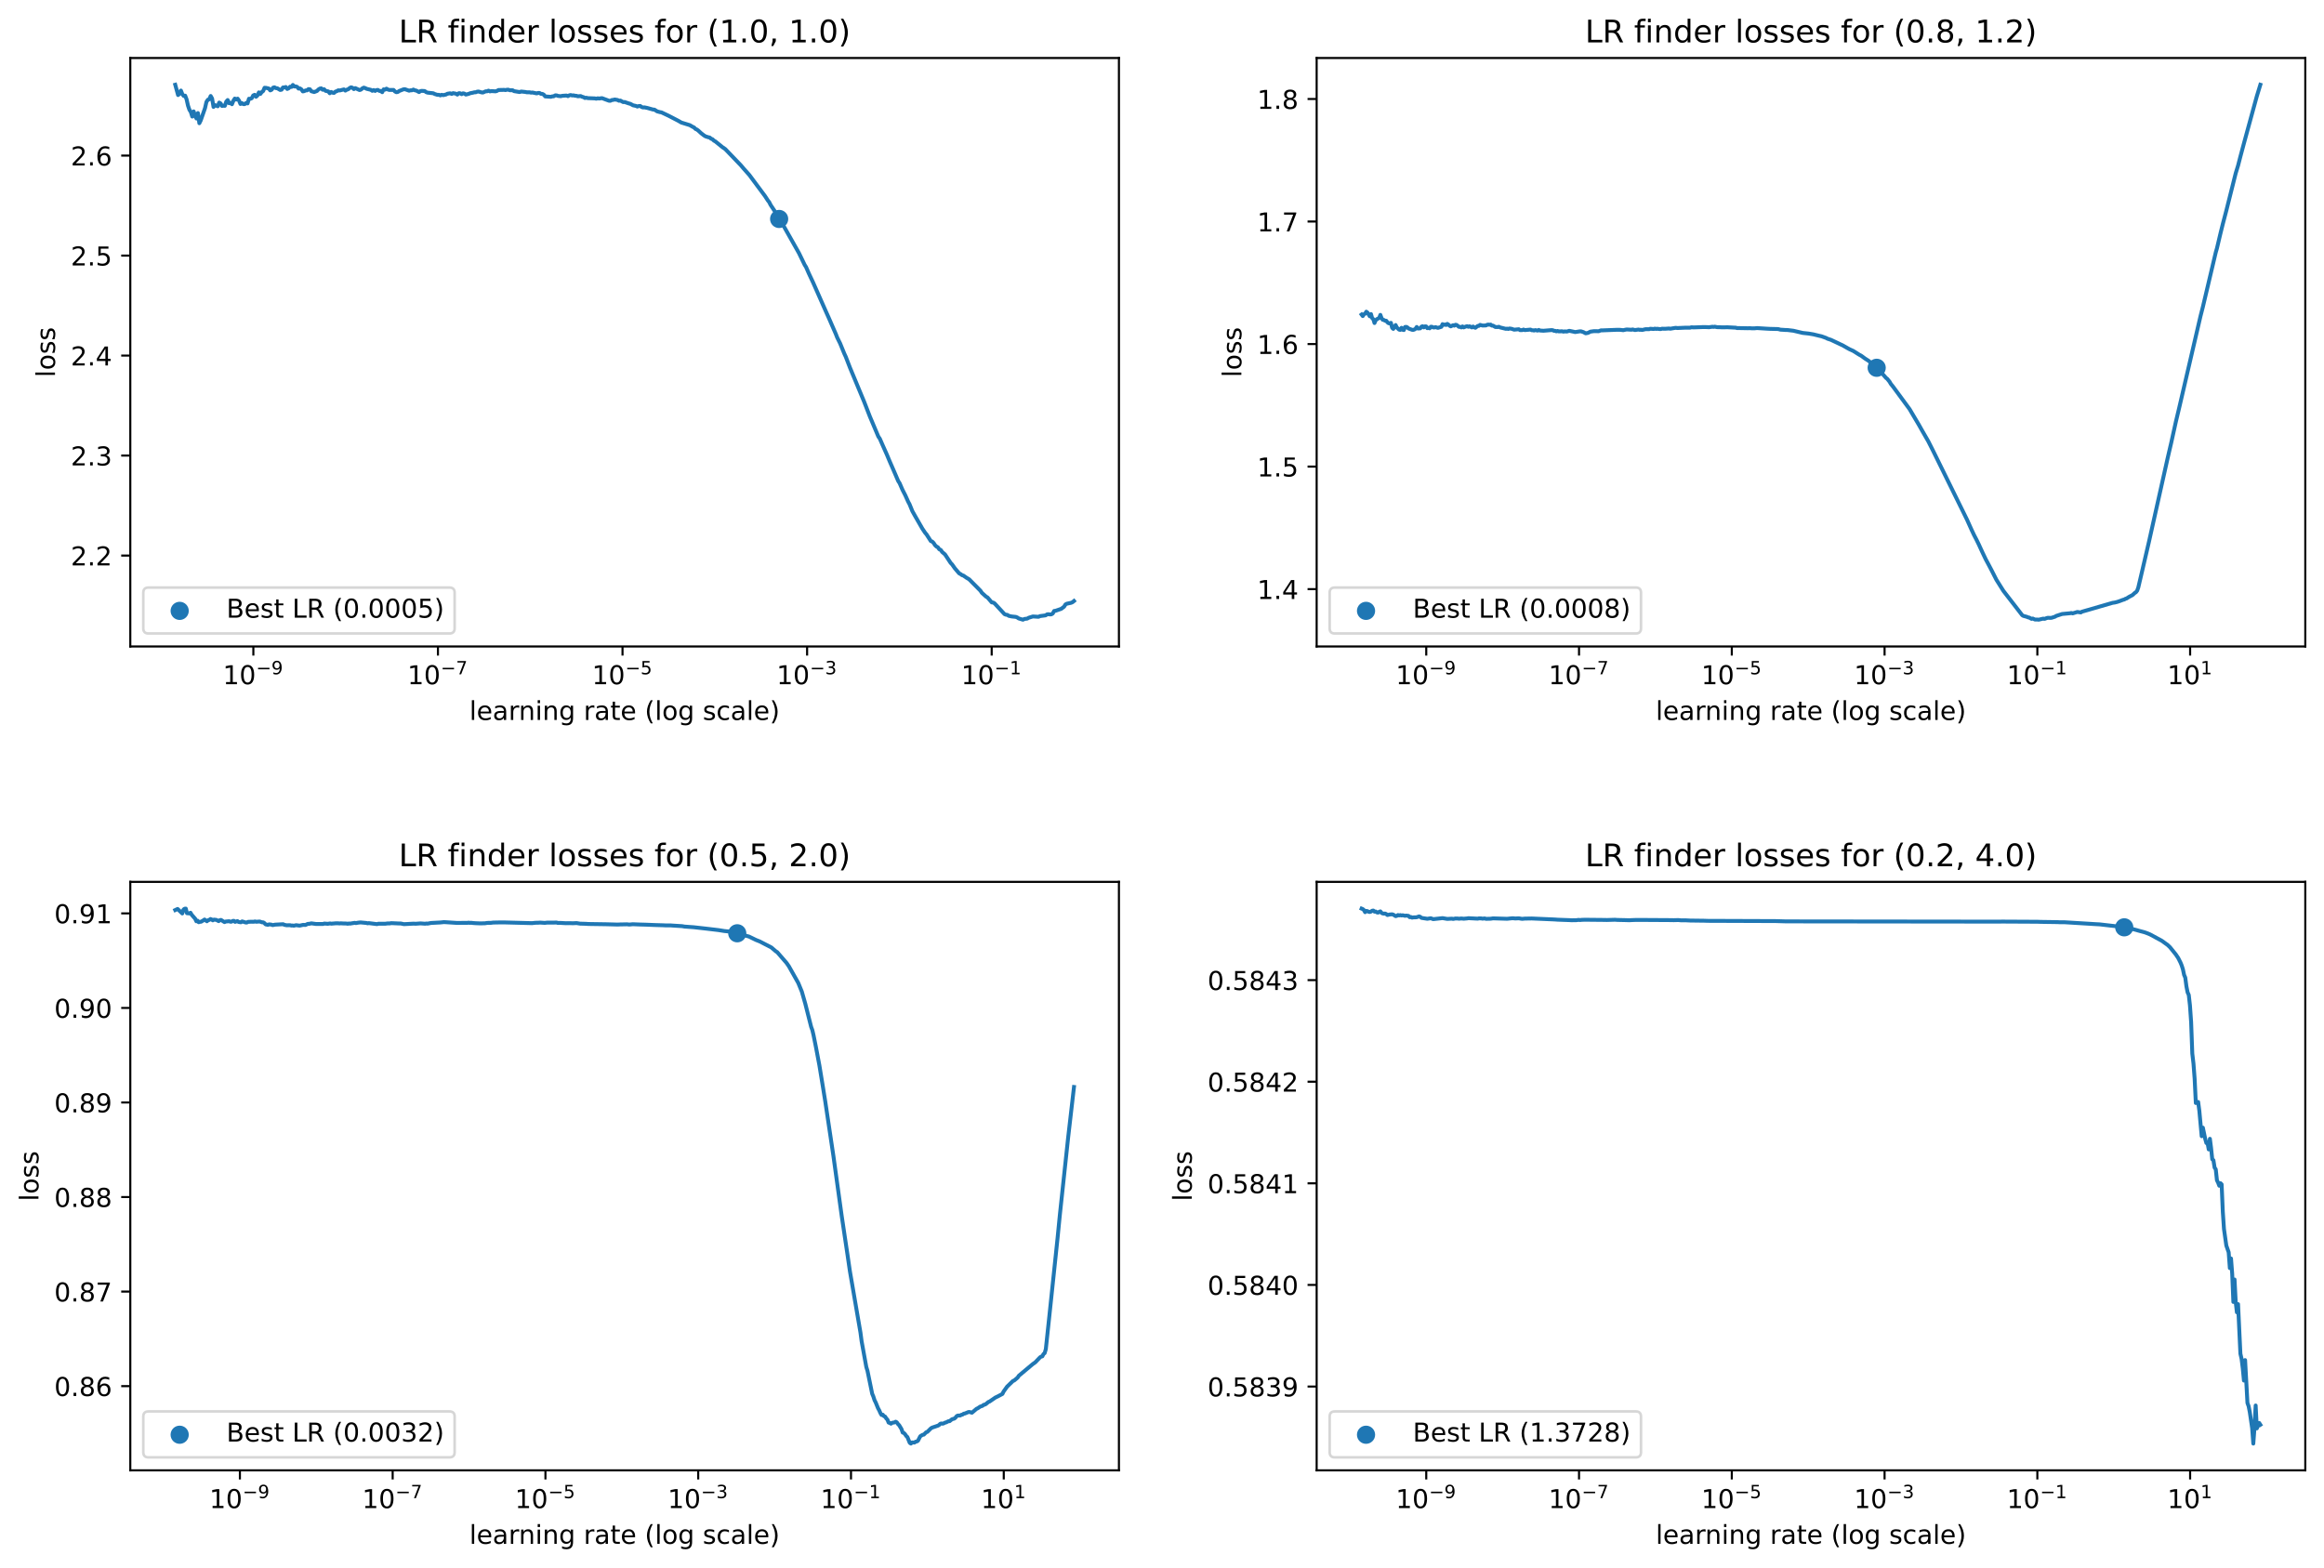 <?xml version="1.0" encoding="utf-8" standalone="no"?>
<!DOCTYPE svg PUBLIC "-//W3C//DTD SVG 1.1//EN"
  "http://www.w3.org/Graphics/SVG/1.1/DTD/svg11.dtd">
<!-- Created with matplotlib (https://matplotlib.org/) -->
<svg height="603.474pt" version="1.1" viewBox="0 0 894.344 603.474" width="894.344pt" xmlns="http://www.w3.org/2000/svg" xmlns:xlink="http://www.w3.org/1999/xlink">
 <defs>
  <style type="text/css">
*{stroke-linecap:butt;stroke-linejoin:round;}
  </style>
 </defs>
 <g id="figure_1">
  <g id="patch_1">
   <path d="M 0 603.474 
L 894.344 603.474 
L 894.344 0 
L 0 0 
z
" style="fill:#ffffff;"/>
  </g>
  <g id="axes_1">
   <g id="patch_2">
    <path d="M 50.144 248.818 
L 430.598 248.818 
L 430.598 22.318 
L 50.144 22.318 
z
" style="fill:#ffffff;"/>
   </g>
   <g id="PathCollection_1">
    <defs>
     <path d="M 0 3 
C 0.796 3 1.559 2.684 2.121 2.121 
C 2.684 1.559 3 0.796 3 0 
C 3 -0.796 2.684 -1.559 2.121 -2.121 
C 1.559 -2.684 0.796 -3 0 -3 
C -0.796 -3 -1.559 -2.684 -2.121 -2.121 
C -2.684 -1.559 -3 -0.796 -3 0 
C -3 0.796 -2.684 1.559 -2.121 2.121 
C -1.559 2.684 -0.796 3 0 3 
z
" id="m33e7d3cabd" style="stroke:#1f77b4;"/>
    </defs>
    <g clip-path="url(#p38a710cb36)">
     <use style="fill:#1f77b4;stroke:#1f77b4;" x="299.834" xlink:href="#m33e7d3cabd" y="84.273"/>
    </g>
   </g>
   <g id="matplotlib.axis_1">
    <g id="xtick_1">
     <g id="line2d_1">
      <defs>
       <path d="M 0 0 
L 0 3.5 
" id="m0e96d6e1ff" style="stroke:#000000;stroke-width:0.8;"/>
      </defs>
      <g>
       <use style="stroke:#000000;stroke-width:0.8;" x="97.498" xlink:href="#m0e96d6e1ff" y="248.818"/>
      </g>
     </g>
     <g id="text_1">
      <!-- $\mathdefault{10^{-9}}$ -->
      <defs>
       <path d="M 12.406 8.297 
L 28.516 8.297 
L 28.516 63.922 
L 10.984 60.406 
L 10.984 69.391 
L 28.422 72.906 
L 38.281 72.906 
L 38.281 8.297 
L 54.391 8.297 
L 54.391 0 
L 12.406 0 
z
" id="DejaVuSans-49"/>
       <path d="M 31.781 66.406 
Q 24.172 66.406 20.328 58.906 
Q 16.5 51.422 16.5 36.375 
Q 16.5 21.391 20.328 13.891 
Q 24.172 6.391 31.781 6.391 
Q 39.453 6.391 43.281 13.891 
Q 47.125 21.391 47.125 36.375 
Q 47.125 51.422 43.281 58.906 
Q 39.453 66.406 31.781 66.406 
z
M 31.781 74.219 
Q 44.047 74.219 50.516 64.516 
Q 56.984 54.828 56.984 36.375 
Q 56.984 17.969 50.516 8.266 
Q 44.047 -1.422 31.781 -1.422 
Q 19.531 -1.422 13.062 8.266 
Q 6.594 17.969 6.594 36.375 
Q 6.594 54.828 13.062 64.516 
Q 19.531 74.219 31.781 74.219 
z
" id="DejaVuSans-48"/>
       <path d="M 10.594 35.5 
L 73.188 35.5 
L 73.188 27.203 
L 10.594 27.203 
z
" id="DejaVuSans-8722"/>
       <path d="M 10.984 1.516 
L 10.984 10.5 
Q 14.703 8.734 18.5 7.812 
Q 22.312 6.891 25.984 6.891 
Q 35.75 6.891 40.891 13.453 
Q 46.047 20.016 46.781 33.406 
Q 43.953 29.203 39.594 26.953 
Q 35.25 24.703 29.984 24.703 
Q 19.047 24.703 12.672 31.312 
Q 6.297 37.938 6.297 49.422 
Q 6.297 60.641 12.938 67.422 
Q 19.578 74.219 30.609 74.219 
Q 43.266 74.219 49.922 64.516 
Q 56.594 54.828 56.594 36.375 
Q 56.594 19.141 48.406 8.859 
Q 40.234 -1.422 26.422 -1.422 
Q 22.703 -1.422 18.891 -0.688 
Q 15.094 0.047 10.984 1.516 
z
M 30.609 32.422 
Q 37.25 32.422 41.125 36.953 
Q 45.016 41.5 45.016 49.422 
Q 45.016 57.281 41.125 61.844 
Q 37.25 66.406 30.609 66.406 
Q 23.969 66.406 20.094 61.844 
Q 16.219 57.281 16.219 49.422 
Q 16.219 41.5 20.094 36.953 
Q 23.969 32.422 30.609 32.422 
z
" id="DejaVuSans-57"/>
      </defs>
      <g transform="translate(85.748 263.417)scale(0.1 -0.1)">
       <use transform="translate(0 0.766)" xlink:href="#DejaVuSans-49"/>
       <use transform="translate(63.623 0.766)" xlink:href="#DejaVuSans-48"/>
       <use transform="translate(128.203 39.047)scale(0.7)" xlink:href="#DejaVuSans-8722"/>
       <use transform="translate(186.855 39.047)scale(0.7)" xlink:href="#DejaVuSans-57"/>
      </g>
     </g>
    </g>
    <g id="xtick_2">
     <g id="line2d_2">
      <g>
       <use style="stroke:#000000;stroke-width:0.8;" x="168.531" xlink:href="#m0e96d6e1ff" y="248.818"/>
      </g>
     </g>
     <g id="text_2">
      <!-- $\mathdefault{10^{-7}}$ -->
      <defs>
       <path d="M 8.203 72.906 
L 55.078 72.906 
L 55.078 68.703 
L 28.609 0 
L 18.312 0 
L 43.219 64.594 
L 8.203 64.594 
z
" id="DejaVuSans-55"/>
      </defs>
      <g transform="translate(156.781 263.417)scale(0.1 -0.1)">
       <use transform="translate(0 0.684)" xlink:href="#DejaVuSans-49"/>
       <use transform="translate(63.623 0.684)" xlink:href="#DejaVuSans-48"/>
       <use transform="translate(128.203 38.966)scale(0.7)" xlink:href="#DejaVuSans-8722"/>
       <use transform="translate(186.855 38.966)scale(0.7)" xlink:href="#DejaVuSans-55"/>
      </g>
     </g>
    </g>
    <g id="xtick_3">
     <g id="line2d_3">
      <g>
       <use style="stroke:#000000;stroke-width:0.8;" x="239.564" xlink:href="#m0e96d6e1ff" y="248.818"/>
      </g>
     </g>
     <g id="text_3">
      <!-- $\mathdefault{10^{-5}}$ -->
      <defs>
       <path d="M 10.797 72.906 
L 49.516 72.906 
L 49.516 64.594 
L 19.828 64.594 
L 19.828 46.734 
Q 21.969 47.469 24.109 47.828 
Q 26.266 48.188 28.422 48.188 
Q 40.625 48.188 47.75 41.5 
Q 54.891 34.812 54.891 23.391 
Q 54.891 11.625 47.562 5.094 
Q 40.234 -1.422 26.906 -1.422 
Q 22.312 -1.422 17.547 -0.641 
Q 12.797 0.141 7.719 1.703 
L 7.719 11.625 
Q 12.109 9.234 16.797 8.062 
Q 21.484 6.891 26.703 6.891 
Q 35.156 6.891 40.078 11.328 
Q 45.016 15.766 45.016 23.391 
Q 45.016 31 40.078 35.438 
Q 35.156 39.891 26.703 39.891 
Q 22.75 39.891 18.812 39.016 
Q 14.891 38.141 10.797 36.281 
z
" id="DejaVuSans-53"/>
      </defs>
      <g transform="translate(227.814 263.417)scale(0.1 -0.1)">
       <use transform="translate(0 0.684)" xlink:href="#DejaVuSans-49"/>
       <use transform="translate(63.623 0.684)" xlink:href="#DejaVuSans-48"/>
       <use transform="translate(128.203 38.966)scale(0.7)" xlink:href="#DejaVuSans-8722"/>
       <use transform="translate(186.855 38.966)scale(0.7)" xlink:href="#DejaVuSans-53"/>
      </g>
     </g>
    </g>
    <g id="xtick_4">
     <g id="line2d_4">
      <g>
       <use style="stroke:#000000;stroke-width:0.8;" x="310.597" xlink:href="#m0e96d6e1ff" y="248.818"/>
      </g>
     </g>
     <g id="text_4">
      <!-- $\mathdefault{10^{-3}}$ -->
      <defs>
       <path d="M 40.578 39.312 
Q 47.656 37.797 51.625 33 
Q 55.609 28.219 55.609 21.188 
Q 55.609 10.406 48.188 4.484 
Q 40.766 -1.422 27.094 -1.422 
Q 22.516 -1.422 17.656 -0.516 
Q 12.797 0.391 7.625 2.203 
L 7.625 11.719 
Q 11.719 9.328 16.594 8.109 
Q 21.484 6.891 26.812 6.891 
Q 36.078 6.891 40.938 10.547 
Q 45.797 14.203 45.797 21.188 
Q 45.797 27.641 41.281 31.266 
Q 36.766 34.906 28.719 34.906 
L 20.219 34.906 
L 20.219 43.016 
L 29.109 43.016 
Q 36.375 43.016 40.234 45.922 
Q 44.094 48.828 44.094 54.297 
Q 44.094 59.906 40.109 62.906 
Q 36.141 65.922 28.719 65.922 
Q 24.656 65.922 20.016 65.031 
Q 15.375 64.156 9.812 62.312 
L 9.812 71.094 
Q 15.438 72.656 20.344 73.438 
Q 25.25 74.219 29.594 74.219 
Q 40.828 74.219 47.359 69.109 
Q 53.906 64.016 53.906 55.328 
Q 53.906 49.266 50.438 45.094 
Q 46.969 40.922 40.578 39.312 
z
" id="DejaVuSans-51"/>
      </defs>
      <g transform="translate(298.847 263.417)scale(0.1 -0.1)">
       <use transform="translate(0 0.766)" xlink:href="#DejaVuSans-49"/>
       <use transform="translate(63.623 0.766)" xlink:href="#DejaVuSans-48"/>
       <use transform="translate(128.203 39.047)scale(0.7)" xlink:href="#DejaVuSans-8722"/>
       <use transform="translate(186.855 39.047)scale(0.7)" xlink:href="#DejaVuSans-51"/>
      </g>
     </g>
    </g>
    <g id="xtick_5">
     <g id="line2d_5">
      <g>
       <use style="stroke:#000000;stroke-width:0.8;" x="381.63" xlink:href="#m0e96d6e1ff" y="248.818"/>
      </g>
     </g>
     <g id="text_5">
      <!-- $\mathdefault{10^{-1}}$ -->
      <g transform="translate(369.88 263.417)scale(0.1 -0.1)">
       <use transform="translate(0 0.684)" xlink:href="#DejaVuSans-49"/>
       <use transform="translate(63.623 0.684)" xlink:href="#DejaVuSans-48"/>
       <use transform="translate(128.203 38.966)scale(0.7)" xlink:href="#DejaVuSans-8722"/>
       <use transform="translate(186.855 38.966)scale(0.7)" xlink:href="#DejaVuSans-49"/>
      </g>
     </g>
    </g>
    <g id="text_6">
     <!-- learning rate (log scale) -->
     <defs>
      <path d="M 9.422 75.984 
L 18.406 75.984 
L 18.406 0 
L 9.422 0 
z
" id="DejaVuSans-108"/>
      <path d="M 56.203 29.594 
L 56.203 25.203 
L 14.891 25.203 
Q 15.484 15.922 20.484 11.062 
Q 25.484 6.203 34.422 6.203 
Q 39.594 6.203 44.453 7.469 
Q 49.312 8.734 54.109 11.281 
L 54.109 2.781 
Q 49.266 0.734 44.188 -0.344 
Q 39.109 -1.422 33.891 -1.422 
Q 20.797 -1.422 13.156 6.188 
Q 5.516 13.812 5.516 26.812 
Q 5.516 40.234 12.766 48.109 
Q 20.016 56 32.328 56 
Q 43.359 56 49.781 48.891 
Q 56.203 41.797 56.203 29.594 
z
M 47.219 32.234 
Q 47.125 39.594 43.094 43.984 
Q 39.062 48.391 32.422 48.391 
Q 24.906 48.391 20.391 44.141 
Q 15.875 39.891 15.188 32.172 
z
" id="DejaVuSans-101"/>
      <path d="M 34.281 27.484 
Q 23.391 27.484 19.188 25 
Q 14.984 22.516 14.984 16.5 
Q 14.984 11.719 18.141 8.906 
Q 21.297 6.109 26.703 6.109 
Q 34.188 6.109 38.703 11.406 
Q 43.219 16.703 43.219 25.484 
L 43.219 27.484 
z
M 52.203 31.203 
L 52.203 0 
L 43.219 0 
L 43.219 8.297 
Q 40.141 3.328 35.547 0.953 
Q 30.953 -1.422 24.312 -1.422 
Q 15.922 -1.422 10.953 3.297 
Q 6 8.016 6 15.922 
Q 6 25.141 12.172 29.828 
Q 18.359 34.516 30.609 34.516 
L 43.219 34.516 
L 43.219 35.406 
Q 43.219 41.609 39.141 45 
Q 35.062 48.391 27.688 48.391 
Q 23 48.391 18.547 47.266 
Q 14.109 46.141 10.016 43.891 
L 10.016 52.203 
Q 14.938 54.109 19.578 55.047 
Q 24.219 56 28.609 56 
Q 40.484 56 46.344 49.844 
Q 52.203 43.703 52.203 31.203 
z
" id="DejaVuSans-97"/>
      <path d="M 41.109 46.297 
Q 39.594 47.172 37.812 47.578 
Q 36.031 48 33.891 48 
Q 26.266 48 22.188 43.047 
Q 18.109 38.094 18.109 28.812 
L 18.109 0 
L 9.078 0 
L 9.078 54.688 
L 18.109 54.688 
L 18.109 46.188 
Q 20.953 51.172 25.484 53.578 
Q 30.031 56 36.531 56 
Q 37.453 56 38.578 55.875 
Q 39.703 55.766 41.062 55.516 
z
" id="DejaVuSans-114"/>
      <path d="M 54.891 33.016 
L 54.891 0 
L 45.906 0 
L 45.906 32.719 
Q 45.906 40.484 42.875 44.328 
Q 39.844 48.188 33.797 48.188 
Q 26.516 48.188 22.312 43.547 
Q 18.109 38.922 18.109 30.906 
L 18.109 0 
L 9.078 0 
L 9.078 54.688 
L 18.109 54.688 
L 18.109 46.188 
Q 21.344 51.125 25.703 53.562 
Q 30.078 56 35.797 56 
Q 45.219 56 50.047 50.172 
Q 54.891 44.344 54.891 33.016 
z
" id="DejaVuSans-110"/>
      <path d="M 9.422 54.688 
L 18.406 54.688 
L 18.406 0 
L 9.422 0 
z
M 9.422 75.984 
L 18.406 75.984 
L 18.406 64.594 
L 9.422 64.594 
z
" id="DejaVuSans-105"/>
      <path d="M 45.406 27.984 
Q 45.406 37.75 41.375 43.109 
Q 37.359 48.484 30.078 48.484 
Q 22.859 48.484 18.828 43.109 
Q 14.797 37.75 14.797 27.984 
Q 14.797 18.266 18.828 12.891 
Q 22.859 7.516 30.078 7.516 
Q 37.359 7.516 41.375 12.891 
Q 45.406 18.266 45.406 27.984 
z
M 54.391 6.781 
Q 54.391 -7.172 48.188 -13.984 
Q 42 -20.797 29.203 -20.797 
Q 24.469 -20.797 20.266 -20.094 
Q 16.062 -19.391 12.109 -17.922 
L 12.109 -9.188 
Q 16.062 -11.328 19.922 -12.344 
Q 23.781 -13.375 27.781 -13.375 
Q 36.625 -13.375 41.016 -8.766 
Q 45.406 -4.156 45.406 5.172 
L 45.406 9.625 
Q 42.625 4.781 38.281 2.391 
Q 33.938 0 27.875 0 
Q 17.828 0 11.672 7.656 
Q 5.516 15.328 5.516 27.984 
Q 5.516 40.672 11.672 48.328 
Q 17.828 56 27.875 56 
Q 33.938 56 38.281 53.609 
Q 42.625 51.219 45.406 46.391 
L 45.406 54.688 
L 54.391 54.688 
z
" id="DejaVuSans-103"/>
      <path id="DejaVuSans-32"/>
      <path d="M 18.312 70.219 
L 18.312 54.688 
L 36.812 54.688 
L 36.812 47.703 
L 18.312 47.703 
L 18.312 18.016 
Q 18.312 11.328 20.141 9.422 
Q 21.969 7.516 27.594 7.516 
L 36.812 7.516 
L 36.812 0 
L 27.594 0 
Q 17.188 0 13.234 3.875 
Q 9.281 7.766 9.281 18.016 
L 9.281 47.703 
L 2.688 47.703 
L 2.688 54.688 
L 9.281 54.688 
L 9.281 70.219 
z
" id="DejaVuSans-116"/>
      <path d="M 31 75.875 
Q 24.469 64.656 21.281 53.656 
Q 18.109 42.672 18.109 31.391 
Q 18.109 20.125 21.312 9.062 
Q 24.516 -2 31 -13.188 
L 23.188 -13.188 
Q 15.875 -1.703 12.234 9.375 
Q 8.594 20.453 8.594 31.391 
Q 8.594 42.281 12.203 53.312 
Q 15.828 64.359 23.188 75.875 
z
" id="DejaVuSans-40"/>
      <path d="M 30.609 48.391 
Q 23.391 48.391 19.188 42.75 
Q 14.984 37.109 14.984 27.297 
Q 14.984 17.484 19.156 11.844 
Q 23.344 6.203 30.609 6.203 
Q 37.797 6.203 41.984 11.859 
Q 46.188 17.531 46.188 27.297 
Q 46.188 37.016 41.984 42.703 
Q 37.797 48.391 30.609 48.391 
z
M 30.609 56 
Q 42.328 56 49.016 48.375 
Q 55.719 40.766 55.719 27.297 
Q 55.719 13.875 49.016 6.219 
Q 42.328 -1.422 30.609 -1.422 
Q 18.844 -1.422 12.172 6.219 
Q 5.516 13.875 5.516 27.297 
Q 5.516 40.766 12.172 48.375 
Q 18.844 56 30.609 56 
z
" id="DejaVuSans-111"/>
      <path d="M 44.281 53.078 
L 44.281 44.578 
Q 40.484 46.531 36.375 47.5 
Q 32.281 48.484 27.875 48.484 
Q 21.188 48.484 17.844 46.438 
Q 14.5 44.391 14.5 40.281 
Q 14.5 37.156 16.891 35.375 
Q 19.281 33.594 26.516 31.984 
L 29.594 31.297 
Q 39.156 29.25 43.188 25.516 
Q 47.219 21.781 47.219 15.094 
Q 47.219 7.469 41.188 3.016 
Q 35.156 -1.422 24.609 -1.422 
Q 20.219 -1.422 15.453 -0.562 
Q 10.688 0.297 5.422 2 
L 5.422 11.281 
Q 10.406 8.688 15.234 7.391 
Q 20.062 6.109 24.812 6.109 
Q 31.156 6.109 34.562 8.281 
Q 37.984 10.453 37.984 14.406 
Q 37.984 18.062 35.516 20.016 
Q 33.062 21.969 24.703 23.781 
L 21.578 24.516 
Q 13.234 26.266 9.516 29.906 
Q 5.812 33.547 5.812 39.891 
Q 5.812 47.609 11.281 51.797 
Q 16.75 56 26.812 56 
Q 31.781 56 36.172 55.266 
Q 40.578 54.547 44.281 53.078 
z
" id="DejaVuSans-115"/>
      <path d="M 48.781 52.594 
L 48.781 44.188 
Q 44.969 46.297 41.141 47.344 
Q 37.312 48.391 33.406 48.391 
Q 24.656 48.391 19.812 42.844 
Q 14.984 37.312 14.984 27.297 
Q 14.984 17.281 19.812 11.734 
Q 24.656 6.203 33.406 6.203 
Q 37.312 6.203 41.141 7.25 
Q 44.969 8.297 48.781 10.406 
L 48.781 2.094 
Q 45.016 0.344 40.984 -0.531 
Q 36.969 -1.422 32.422 -1.422 
Q 20.062 -1.422 12.781 6.344 
Q 5.516 14.109 5.516 27.297 
Q 5.516 40.672 12.859 48.328 
Q 20.219 56 33.016 56 
Q 37.156 56 41.109 55.141 
Q 45.062 54.297 48.781 52.594 
z
" id="DejaVuSans-99"/>
      <path d="M 8.016 75.875 
L 15.828 75.875 
Q 23.141 64.359 26.781 53.312 
Q 30.422 42.281 30.422 31.391 
Q 30.422 20.453 26.781 9.375 
Q 23.141 -1.703 15.828 -13.188 
L 8.016 -13.188 
Q 14.5 -2 17.703 9.062 
Q 20.906 20.125 20.906 31.391 
Q 20.906 42.672 17.703 53.656 
Q 14.5 64.656 8.016 75.875 
z
" id="DejaVuSans-41"/>
     </defs>
     <g transform="translate(180.641 277.095)scale(0.1 -0.1)">
      <use xlink:href="#DejaVuSans-108"/>
      <use x="27.783" xlink:href="#DejaVuSans-101"/>
      <use x="89.307" xlink:href="#DejaVuSans-97"/>
      <use x="150.586" xlink:href="#DejaVuSans-114"/>
      <use x="189.949" xlink:href="#DejaVuSans-110"/>
      <use x="253.328" xlink:href="#DejaVuSans-105"/>
      <use x="281.111" xlink:href="#DejaVuSans-110"/>
      <use x="344.49" xlink:href="#DejaVuSans-103"/>
      <use x="407.967" xlink:href="#DejaVuSans-32"/>
      <use x="439.754" xlink:href="#DejaVuSans-114"/>
      <use x="480.867" xlink:href="#DejaVuSans-97"/>
      <use x="542.146" xlink:href="#DejaVuSans-116"/>
      <use x="581.355" xlink:href="#DejaVuSans-101"/>
      <use x="642.879" xlink:href="#DejaVuSans-32"/>
      <use x="674.666" xlink:href="#DejaVuSans-40"/>
      <use x="713.68" xlink:href="#DejaVuSans-108"/>
      <use x="741.463" xlink:href="#DejaVuSans-111"/>
      <use x="802.645" xlink:href="#DejaVuSans-103"/>
      <use x="866.121" xlink:href="#DejaVuSans-32"/>
      <use x="897.908" xlink:href="#DejaVuSans-115"/>
      <use x="950.008" xlink:href="#DejaVuSans-99"/>
      <use x="1004.988" xlink:href="#DejaVuSans-97"/>
      <use x="1066.268" xlink:href="#DejaVuSans-108"/>
      <use x="1094.051" xlink:href="#DejaVuSans-101"/>
      <use x="1155.574" xlink:href="#DejaVuSans-41"/>
     </g>
    </g>
   </g>
   <g id="matplotlib.axis_2">
    <g id="ytick_1">
     <g id="line2d_6">
      <defs>
       <path d="M 0 0 
L -3.5 0 
" id="m0fdc95fa00" style="stroke:#000000;stroke-width:0.8;"/>
      </defs>
      <g>
       <use style="stroke:#000000;stroke-width:0.8;" x="50.144" xlink:href="#m0fdc95fa00" y="213.828"/>
      </g>
     </g>
     <g id="text_7">
      <!-- 2.2 -->
      <defs>
       <path d="M 19.188 8.297 
L 53.609 8.297 
L 53.609 0 
L 7.328 0 
L 7.328 8.297 
Q 12.938 14.109 22.625 23.891 
Q 32.328 33.688 34.812 36.531 
Q 39.547 41.844 41.422 45.531 
Q 43.312 49.219 43.312 52.781 
Q 43.312 58.594 39.234 62.25 
Q 35.156 65.922 28.609 65.922 
Q 23.969 65.922 18.812 64.312 
Q 13.672 62.703 7.812 59.422 
L 7.812 69.391 
Q 13.766 71.781 18.938 73 
Q 24.125 74.219 28.422 74.219 
Q 39.75 74.219 46.484 68.547 
Q 53.219 62.891 53.219 53.422 
Q 53.219 48.922 51.531 44.891 
Q 49.859 40.875 45.406 35.406 
Q 44.188 33.984 37.641 27.219 
Q 31.109 20.453 19.188 8.297 
z
" id="DejaVuSans-50"/>
       <path d="M 10.688 12.406 
L 21 12.406 
L 21 0 
L 10.688 0 
z
" id="DejaVuSans-46"/>
      </defs>
      <g transform="translate(27.241 217.627)scale(0.1 -0.1)">
       <use xlink:href="#DejaVuSans-50"/>
       <use x="63.623" xlink:href="#DejaVuSans-46"/>
       <use x="95.41" xlink:href="#DejaVuSans-50"/>
      </g>
     </g>
    </g>
    <g id="ytick_2">
     <g id="line2d_7">
      <g>
       <use style="stroke:#000000;stroke-width:0.8;" x="50.144" xlink:href="#m0fdc95fa00" y="175.343"/>
      </g>
     </g>
     <g id="text_8">
      <!-- 2.3 -->
      <g transform="translate(27.241 179.142)scale(0.1 -0.1)">
       <use xlink:href="#DejaVuSans-50"/>
       <use x="63.623" xlink:href="#DejaVuSans-46"/>
       <use x="95.41" xlink:href="#DejaVuSans-51"/>
      </g>
     </g>
    </g>
    <g id="ytick_3">
     <g id="line2d_8">
      <g>
       <use style="stroke:#000000;stroke-width:0.8;" x="50.144" xlink:href="#m0fdc95fa00" y="136.858"/>
      </g>
     </g>
     <g id="text_9">
      <!-- 2.4 -->
      <defs>
       <path d="M 37.797 64.312 
L 12.891 25.391 
L 37.797 25.391 
z
M 35.203 72.906 
L 47.609 72.906 
L 47.609 25.391 
L 58.016 25.391 
L 58.016 17.188 
L 47.609 17.188 
L 47.609 0 
L 37.797 0 
L 37.797 17.188 
L 4.891 17.188 
L 4.891 26.703 
z
" id="DejaVuSans-52"/>
      </defs>
      <g transform="translate(27.241 140.658)scale(0.1 -0.1)">
       <use xlink:href="#DejaVuSans-50"/>
       <use x="63.623" xlink:href="#DejaVuSans-46"/>
       <use x="95.41" xlink:href="#DejaVuSans-52"/>
      </g>
     </g>
    </g>
    <g id="ytick_4">
     <g id="line2d_9">
      <g>
       <use style="stroke:#000000;stroke-width:0.8;" x="50.144" xlink:href="#m0fdc95fa00" y="98.374"/>
      </g>
     </g>
     <g id="text_10">
      <!-- 2.5 -->
      <g transform="translate(27.241 102.173)scale(0.1 -0.1)">
       <use xlink:href="#DejaVuSans-50"/>
       <use x="63.623" xlink:href="#DejaVuSans-46"/>
       <use x="95.41" xlink:href="#DejaVuSans-53"/>
      </g>
     </g>
    </g>
    <g id="ytick_5">
     <g id="line2d_10">
      <g>
       <use style="stroke:#000000;stroke-width:0.8;" x="50.144" xlink:href="#m0fdc95fa00" y="59.889"/>
      </g>
     </g>
     <g id="text_11">
      <!-- 2.6 -->
      <defs>
       <path d="M 33.016 40.375 
Q 26.375 40.375 22.484 35.828 
Q 18.609 31.297 18.609 23.391 
Q 18.609 15.531 22.484 10.953 
Q 26.375 6.391 33.016 6.391 
Q 39.656 6.391 43.531 10.953 
Q 47.406 15.531 47.406 23.391 
Q 47.406 31.297 43.531 35.828 
Q 39.656 40.375 33.016 40.375 
z
M 52.594 71.297 
L 52.594 62.312 
Q 48.875 64.062 45.094 64.984 
Q 41.312 65.922 37.594 65.922 
Q 27.828 65.922 22.672 59.328 
Q 17.531 52.734 16.797 39.406 
Q 19.672 43.656 24.016 45.922 
Q 28.375 48.188 33.594 48.188 
Q 44.578 48.188 50.953 41.516 
Q 57.328 34.859 57.328 23.391 
Q 57.328 12.156 50.688 5.359 
Q 44.047 -1.422 33.016 -1.422 
Q 20.359 -1.422 13.672 8.266 
Q 6.984 17.969 6.984 36.375 
Q 6.984 53.656 15.188 63.938 
Q 23.391 74.219 37.203 74.219 
Q 40.922 74.219 44.703 73.484 
Q 48.484 72.75 52.594 71.297 
z
" id="DejaVuSans-54"/>
      </defs>
      <g transform="translate(27.241 63.688)scale(0.1 -0.1)">
       <use xlink:href="#DejaVuSans-50"/>
       <use x="63.623" xlink:href="#DejaVuSans-46"/>
       <use x="95.41" xlink:href="#DejaVuSans-54"/>
      </g>
     </g>
    </g>
    <g id="text_12">
     <!-- loss -->
     <g transform="translate(21.161 145.226)rotate(-90)scale(0.1 -0.1)">
      <use xlink:href="#DejaVuSans-108"/>
      <use x="27.783" xlink:href="#DejaVuSans-111"/>
      <use x="88.965" xlink:href="#DejaVuSans-115"/>
      <use x="141.064" xlink:href="#DejaVuSans-115"/>
     </g>
    </g>
   </g>
   <g id="line2d_11">
    <path clip-path="url(#p38a710cb36)" d="M 67.437 32.614 
L 68.528 36.59 
L 69.074 36.104 
L 69.619 34.853 
L 70.165 36.233 
L 70.71 36.943 
L 71.256 36.813 
L 71.801 38.225 
L 72.347 40.654 
L 72.892 42.241 
L 73.438 43.097 
L 73.984 44.864 
L 74.529 42.883 
L 75.075 44.622 
L 75.62 45.618 
L 76.166 43.512 
L 76.711 47.424 
L 77.257 46.319 
L 78.893 41.631 
L 79.439 39.243 
L 79.984 38.394 
L 80.53 38.209 
L 81.075 36.944 
L 81.621 37.91 
L 82.167 41.152 
L 82.712 40.45 
L 83.803 40.909 
L 84.349 39.483 
L 84.894 39.801 
L 85.44 40.786 
L 85.985 40.683 
L 86.531 40.735 
L 87.076 39.112 
L 87.622 38.506 
L 88.167 39.723 
L 88.713 39.582 
L 89.258 40.118 
L 89.804 38.804 
L 90.35 37.936 
L 90.895 38.322 
L 91.441 37.959 
L 91.986 38.706 
L 92.532 40.021 
L 93.077 39.667 
L 93.623 40.067 
L 94.168 40.07 
L 94.714 39.623 
L 95.259 39.812 
L 95.805 38 
L 96.35 38.04 
L 96.896 37.784 
L 97.441 36.738 
L 97.987 36.485 
L 98.533 37.244 
L 99.078 36.754 
L 99.624 35.552 
L 100.169 36.18 
L 100.715 35.464 
L 101.26 35.053 
L 101.806 33.787 
L 102.351 33.811 
L 103.442 34.072 
L 103.988 34.789 
L 104.533 34.549 
L 105.079 33.749 
L 105.624 33.6 
L 106.17 33.924 
L 106.715 33.965 
L 107.807 34.624 
L 108.352 34.524 
L 108.898 33.669 
L 109.443 33.659 
L 109.989 33.49 
L 110.534 34.238 
L 111.08 33.995 
L 111.625 33.372 
L 112.171 33.468 
L 112.716 32.692 
L 113.262 33.299 
L 113.807 33.261 
L 114.353 33.428 
L 114.898 34.105 
L 115.444 34.029 
L 115.99 34.395 
L 116.535 35.183 
L 117.081 35.075 
L 117.626 34.797 
L 118.172 34.778 
L 118.717 34.295 
L 119.263 34.37 
L 119.808 35.118 
L 120.899 35.428 
L 121.99 35.012 
L 122.536 34.442 
L 123.081 34.103 
L 123.627 33.999 
L 124.173 34.544 
L 124.718 34.339 
L 125.264 34.954 
L 126.355 35.19 
L 126.9 35.897 
L 127.446 35.389 
L 127.991 35.677 
L 128.537 35.757 
L 129.082 35.258 
L 129.628 35.086 
L 130.173 34.756 
L 130.719 34.826 
L 132.356 34.409 
L 132.901 34.871 
L 133.447 34.521 
L 133.992 34.359 
L 134.538 33.9 
L 135.083 33.609 
L 135.629 33.763 
L 136.174 34.299 
L 136.72 33.911 
L 138.356 34.661 
L 138.902 34.496 
L 139.447 34.01 
L 139.993 33.736 
L 140.539 33.897 
L 141.084 34.184 
L 142.721 34.577 
L 143.266 34.956 
L 143.812 34.651 
L 144.357 35.001 
L 144.903 34.66 
L 145.448 34.615 
L 145.994 34.999 
L 146.539 35.011 
L 147.085 35.482 
L 147.63 34.391 
L 148.176 34.507 
L 148.722 34.124 
L 149.267 34.449 
L 149.813 34.626 
L 151.449 34.609 
L 151.995 35.205 
L 152.54 35.489 
L 153.086 35.397 
L 153.631 35.016 
L 155.268 34.38 
L 155.813 34.335 
L 157.45 34.91 
L 157.996 34.746 
L 158.541 34.762 
L 159.087 34.47 
L 159.632 34.764 
L 160.178 34.852 
L 161.269 35.438 
L 161.814 35.049 
L 162.36 34.974 
L 163.451 35.045 
L 163.996 35.46 
L 164.542 35.654 
L 166.724 35.894 
L 167.27 36.172 
L 168.361 36.518 
L 168.906 36.479 
L 169.452 36.714 
L 169.997 36.485 
L 170.543 36.623 
L 171.634 36.38 
L 172.179 36.079 
L 173.27 35.898 
L 173.816 36.161 
L 174.362 35.852 
L 175.453 36.06 
L 175.998 36.406 
L 176.544 35.886 
L 177.089 35.887 
L 177.635 36.253 
L 178.18 35.921 
L 178.726 36.025 
L 179.271 36.397 
L 180.362 36.129 
L 180.908 35.889 
L 181.999 35.674 
L 182.545 35.524 
L 183.09 35.509 
L 183.636 35.279 
L 184.181 35.233 
L 185.272 35.549 
L 185.818 35.621 
L 186.909 35.143 
L 187.454 35.145 
L 188 34.885 
L 188.545 35.178 
L 189.091 35.055 
L 190.182 35.126 
L 190.728 35.157 
L 191.273 34.98 
L 191.819 34.646 
L 194.001 34.593 
L 194.546 34.671 
L 195.092 34.536 
L 195.637 34.528 
L 196.183 34.733 
L 197.274 34.727 
L 197.819 35.076 
L 200.002 35.435 
L 200.547 35.225 
L 202.184 35.399 
L 202.729 35.521 
L 203.82 35.523 
L 204.366 35.657 
L 204.911 35.608 
L 206.548 35.947 
L 207.094 35.768 
L 207.639 35.785 
L 208.185 36.127 
L 208.73 36.15 
L 209.276 36.447 
L 209.821 37.112 
L 212.003 37.266 
L 212.549 37.085 
L 213.094 37.072 
L 213.64 36.702 
L 214.185 36.704 
L 214.731 36.915 
L 215.822 37.028 
L 216.368 36.877 
L 218.004 36.768 
L 218.55 37.005 
L 219.095 36.686 
L 219.641 36.577 
L 220.186 36.748 
L 220.732 36.694 
L 221.277 36.852 
L 221.823 36.873 
L 222.368 37.068 
L 223.46 36.964 
L 224.005 37.248 
L 224.551 37.381 
L 225.096 37.719 
L 225.642 37.612 
L 226.187 37.765 
L 228.915 37.87 
L 229.46 38 
L 230.006 37.826 
L 230.551 37.92 
L 231.642 37.769 
L 234.37 38.776 
L 234.916 38.792 
L 235.461 38.49 
L 236.007 38.45 
L 236.552 38.294 
L 237.643 38.474 
L 238.189 38.778 
L 238.734 38.706 
L 239.825 39.304 
L 240.371 39.257 
L 242.008 39.824 
L 242.553 39.955 
L 243.644 40.542 
L 244.735 40.77 
L 245.281 41.008 
L 245.826 40.814 
L 246.372 40.787 
L 246.917 41.183 
L 247.463 41.356 
L 248.008 41.321 
L 249.1 41.545 
L 251.282 42.158 
L 251.827 42.192 
L 252.918 42.876 
L 254.009 43.166 
L 254.555 43.254 
L 257.283 44.548 
L 261.101 46.529 
L 262.192 47.165 
L 265.466 48.175 
L 266.557 48.81 
L 267.102 49.062 
L 267.648 49.634 
L 268.193 49.869 
L 268.739 50.276 
L 269.83 51.285 
L 270.921 52.123 
L 271.466 52.464 
L 272.557 52.825 
L 273.103 52.922 
L 273.649 53.394 
L 274.194 53.597 
L 274.74 54.133 
L 275.285 54.426 
L 278.013 56.639 
L 279.104 57.379 
L 285.105 63.624 
L 286.196 64.908 
L 288.378 67.361 
L 294.379 75.438 
L 295.47 77.117 
L 296.015 77.81 
L 296.561 78.899 
L 298.197 81.36 
L 299.834 84.273 
L 300.38 85.093 
L 300.925 86.118 
L 301.471 86.802 
L 307.472 97.431 
L 309.654 101.936 
L 310.199 102.803 
L 311.29 105.295 
L 312.927 108.784 
L 317.837 119.891 
L 318.928 122.318 
L 321.655 128.564 
L 322.201 129.956 
L 323.292 132.145 
L 324.929 136.143 
L 325.474 137.315 
L 327.111 141.55 
L 332.566 154.672 
L 334.748 160.299 
L 338.021 168.048 
L 338.567 168.818 
L 339.658 171.302 
L 341.295 174.973 
L 342.386 177.578 
L 344.022 181.335 
L 345.659 185.142 
L 346.204 185.989 
L 347.295 188.501 
L 348.387 190.633 
L 349.478 193.069 
L 350.023 194.08 
L 351.114 196.752 
L 352.205 198.692 
L 354.933 203.436 
L 356.024 205.064 
L 356.57 205.706 
L 358.206 208.25 
L 358.752 208.446 
L 359.297 209 
L 359.843 209.846 
L 360.388 210.363 
L 360.934 210.648 
L 361.479 211.433 
L 362.025 211.649 
L 362.57 212.446 
L 363.661 213.381 
L 365.844 216.67 
L 366.389 217.227 
L 367.48 218.774 
L 369.117 220.68 
L 369.662 220.954 
L 370.208 221.368 
L 370.753 221.537 
L 371.844 222.308 
L 372.935 222.955 
L 377.3 227.351 
L 377.845 228.162 
L 379.482 229.644 
L 380.027 229.957 
L 381.664 231.862 
L 382.21 231.908 
L 382.755 232.245 
L 386.574 236.38 
L 387.119 236.588 
L 387.665 236.654 
L 388.21 237.029 
L 389.301 237.264 
L 390.938 237.437 
L 391.484 237.659 
L 392.029 238.032 
L 393.666 238.523 
L 394.211 238.226 
L 395.302 238.105 
L 395.848 237.775 
L 397.484 237.267 
L 399.667 237.403 
L 400.212 237.132 
L 402.394 236.84 
L 402.94 236.46 
L 403.485 236.408 
L 404.031 236.49 
L 404.576 236.458 
L 405.122 236.138 
L 405.667 235.145 
L 406.213 235.081 
L 408.395 234.328 
L 409.486 233.506 
L 410.032 232.629 
L 410.577 232.355 
L 412.214 232.007 
L 412.759 231.758 
L 413.305 231.321 
L 413.305 231.321 
" style="fill:none;stroke:#1f77b4;stroke-linecap:square;stroke-width:1.5;"/>
   </g>
   <g id="patch_3">
    <path d="M 50.144 248.818 
L 50.144 22.318 
" style="fill:none;stroke:#000000;stroke-linecap:square;stroke-linejoin:miter;stroke-width:0.8;"/>
   </g>
   <g id="patch_4">
    <path d="M 430.598 248.818 
L 430.598 22.318 
" style="fill:none;stroke:#000000;stroke-linecap:square;stroke-linejoin:miter;stroke-width:0.8;"/>
   </g>
   <g id="patch_5">
    <path d="M 50.144 248.818 
L 430.598 248.818 
" style="fill:none;stroke:#000000;stroke-linecap:square;stroke-linejoin:miter;stroke-width:0.8;"/>
   </g>
   <g id="patch_6">
    <path d="M 50.144 22.318 
L 430.598 22.318 
" style="fill:none;stroke:#000000;stroke-linecap:square;stroke-linejoin:miter;stroke-width:0.8;"/>
   </g>
   <g id="text_13">
    <!-- LR finder losses for (1.0, 1.0) -->
    <defs>
     <path d="M 9.812 72.906 
L 19.672 72.906 
L 19.672 8.297 
L 55.172 8.297 
L 55.172 0 
L 9.812 0 
z
" id="DejaVuSans-76"/>
     <path d="M 44.391 34.188 
Q 47.562 33.109 50.562 29.594 
Q 53.562 26.078 56.594 19.922 
L 66.609 0 
L 56 0 
L 46.688 18.703 
Q 43.062 26.031 39.672 28.422 
Q 36.281 30.812 30.422 30.812 
L 19.672 30.812 
L 19.672 0 
L 9.812 0 
L 9.812 72.906 
L 32.078 72.906 
Q 44.578 72.906 50.734 67.672 
Q 56.891 62.453 56.891 51.906 
Q 56.891 45.016 53.688 40.469 
Q 50.484 35.938 44.391 34.188 
z
M 19.672 64.797 
L 19.672 38.922 
L 32.078 38.922 
Q 39.203 38.922 42.844 42.219 
Q 46.484 45.516 46.484 51.906 
Q 46.484 58.297 42.844 61.547 
Q 39.203 64.797 32.078 64.797 
z
" id="DejaVuSans-82"/>
     <path d="M 37.109 75.984 
L 37.109 68.5 
L 28.516 68.5 
Q 23.688 68.5 21.797 66.547 
Q 19.922 64.594 19.922 59.516 
L 19.922 54.688 
L 34.719 54.688 
L 34.719 47.703 
L 19.922 47.703 
L 19.922 0 
L 10.891 0 
L 10.891 47.703 
L 2.297 47.703 
L 2.297 54.688 
L 10.891 54.688 
L 10.891 58.5 
Q 10.891 67.625 15.141 71.797 
Q 19.391 75.984 28.609 75.984 
z
" id="DejaVuSans-102"/>
     <path d="M 45.406 46.391 
L 45.406 75.984 
L 54.391 75.984 
L 54.391 0 
L 45.406 0 
L 45.406 8.203 
Q 42.578 3.328 38.25 0.953 
Q 33.938 -1.422 27.875 -1.422 
Q 17.969 -1.422 11.734 6.484 
Q 5.516 14.406 5.516 27.297 
Q 5.516 40.188 11.734 48.094 
Q 17.969 56 27.875 56 
Q 33.938 56 38.25 53.625 
Q 42.578 51.266 45.406 46.391 
z
M 14.797 27.297 
Q 14.797 17.391 18.875 11.75 
Q 22.953 6.109 30.078 6.109 
Q 37.203 6.109 41.297 11.75 
Q 45.406 17.391 45.406 27.297 
Q 45.406 37.203 41.297 42.844 
Q 37.203 48.484 30.078 48.484 
Q 22.953 48.484 18.875 42.844 
Q 14.797 37.203 14.797 27.297 
z
" id="DejaVuSans-100"/>
     <path d="M 11.719 12.406 
L 22.016 12.406 
L 22.016 4 
L 14.016 -11.625 
L 7.719 -11.625 
L 11.719 4 
z
" id="DejaVuSans-44"/>
    </defs>
    <g transform="translate(153.446 16.318)scale(0.12 -0.12)">
     <use xlink:href="#DejaVuSans-76"/>
     <use x="55.713" xlink:href="#DejaVuSans-82"/>
     <use x="125.195" xlink:href="#DejaVuSans-32"/>
     <use x="156.982" xlink:href="#DejaVuSans-102"/>
     <use x="192.188" xlink:href="#DejaVuSans-105"/>
     <use x="219.971" xlink:href="#DejaVuSans-110"/>
     <use x="283.35" xlink:href="#DejaVuSans-100"/>
     <use x="346.826" xlink:href="#DejaVuSans-101"/>
     <use x="408.35" xlink:href="#DejaVuSans-114"/>
     <use x="449.463" xlink:href="#DejaVuSans-32"/>
     <use x="481.25" xlink:href="#DejaVuSans-108"/>
     <use x="509.033" xlink:href="#DejaVuSans-111"/>
     <use x="570.215" xlink:href="#DejaVuSans-115"/>
     <use x="622.314" xlink:href="#DejaVuSans-115"/>
     <use x="674.414" xlink:href="#DejaVuSans-101"/>
     <use x="735.938" xlink:href="#DejaVuSans-115"/>
     <use x="788.037" xlink:href="#DejaVuSans-32"/>
     <use x="819.824" xlink:href="#DejaVuSans-102"/>
     <use x="855.029" xlink:href="#DejaVuSans-111"/>
     <use x="916.211" xlink:href="#DejaVuSans-114"/>
     <use x="957.324" xlink:href="#DejaVuSans-32"/>
     <use x="989.111" xlink:href="#DejaVuSans-40"/>
     <use x="1028.125" xlink:href="#DejaVuSans-49"/>
     <use x="1091.748" xlink:href="#DejaVuSans-46"/>
     <use x="1123.535" xlink:href="#DejaVuSans-48"/>
     <use x="1187.158" xlink:href="#DejaVuSans-44"/>
     <use x="1218.945" xlink:href="#DejaVuSans-32"/>
     <use x="1250.732" xlink:href="#DejaVuSans-49"/>
     <use x="1314.355" xlink:href="#DejaVuSans-46"/>
     <use x="1346.143" xlink:href="#DejaVuSans-48"/>
     <use x="1409.766" xlink:href="#DejaVuSans-41"/>
    </g>
   </g>
   <g id="legend_1">
    <g id="patch_7">
     <path d="M 57.144 243.818 
L 172.958 243.818 
Q 174.958 243.818 174.958 241.818 
L 174.958 228.14 
Q 174.958 226.14 172.958 226.14 
L 57.144 226.14 
Q 55.144 226.14 55.144 228.14 
L 55.144 241.818 
Q 55.144 243.818 57.144 243.818 
z
" style="fill:#ffffff;opacity:0.8;stroke:#cccccc;stroke-linejoin:miter;"/>
    </g>
    <g id="PathCollection_2">
     <g>
      <use style="fill:#1f77b4;stroke:#1f77b4;" x="69.144" xlink:href="#m33e7d3cabd" y="235.113"/>
     </g>
    </g>
    <g id="text_14">
     <!-- Best LR (0.0005) -->
     <defs>
      <path d="M 19.672 34.812 
L 19.672 8.109 
L 35.5 8.109 
Q 43.453 8.109 47.281 11.406 
Q 51.125 14.703 51.125 21.484 
Q 51.125 28.328 47.281 31.562 
Q 43.453 34.812 35.5 34.812 
z
M 19.672 64.797 
L 19.672 42.828 
L 34.281 42.828 
Q 41.5 42.828 45.031 45.531 
Q 48.578 48.25 48.578 53.812 
Q 48.578 59.328 45.031 62.062 
Q 41.5 64.797 34.281 64.797 
z
M 9.812 72.906 
L 35.016 72.906 
Q 46.297 72.906 52.391 68.219 
Q 58.5 63.531 58.5 54.891 
Q 58.5 48.188 55.375 44.234 
Q 52.25 40.281 46.188 39.312 
Q 53.469 37.75 57.5 32.781 
Q 61.531 27.828 61.531 20.406 
Q 61.531 10.641 54.891 5.312 
Q 48.25 0 35.984 0 
L 9.812 0 
z
" id="DejaVuSans-66"/>
     </defs>
     <g transform="translate(87.144 237.738)scale(0.1 -0.1)">
      <use xlink:href="#DejaVuSans-66"/>
      <use x="68.604" xlink:href="#DejaVuSans-101"/>
      <use x="130.127" xlink:href="#DejaVuSans-115"/>
      <use x="182.227" xlink:href="#DejaVuSans-116"/>
      <use x="221.436" xlink:href="#DejaVuSans-32"/>
      <use x="253.223" xlink:href="#DejaVuSans-76"/>
      <use x="308.936" xlink:href="#DejaVuSans-82"/>
      <use x="378.418" xlink:href="#DejaVuSans-32"/>
      <use x="410.205" xlink:href="#DejaVuSans-40"/>
      <use x="449.219" xlink:href="#DejaVuSans-48"/>
      <use x="512.842" xlink:href="#DejaVuSans-46"/>
      <use x="544.629" xlink:href="#DejaVuSans-48"/>
      <use x="608.252" xlink:href="#DejaVuSans-48"/>
      <use x="671.875" xlink:href="#DejaVuSans-48"/>
      <use x="735.498" xlink:href="#DejaVuSans-53"/>
      <use x="799.121" xlink:href="#DejaVuSans-41"/>
     </g>
    </g>
   </g>
  </g>
  <g id="axes_2">
   <g id="patch_8">
    <path d="M 506.689 248.818 
L 887.144 248.818 
L 887.144 22.318 
L 506.689 22.318 
z
" style="fill:#ffffff;"/>
   </g>
   <g id="PathCollection_3">
    <g clip-path="url(#pdf8d3395a5)">
     <use style="fill:#1f77b4;stroke:#1f77b4;" x="722.202" xlink:href="#m33e7d3cabd" y="141.559"/>
    </g>
   </g>
   <g id="matplotlib.axis_3">
    <g id="xtick_6">
     <g id="line2d_12">
      <g>
       <use style="stroke:#000000;stroke-width:0.8;" x="548.863" xlink:href="#m0e96d6e1ff" y="248.818"/>
      </g>
     </g>
     <g id="text_15">
      <!-- $\mathdefault{10^{-9}}$ -->
      <g transform="translate(537.113 263.417)scale(0.1 -0.1)">
       <use transform="translate(0 0.766)" xlink:href="#DejaVuSans-49"/>
       <use transform="translate(63.623 0.766)" xlink:href="#DejaVuSans-48"/>
       <use transform="translate(128.203 39.047)scale(0.7)" xlink:href="#DejaVuSans-8722"/>
       <use transform="translate(186.855 39.047)scale(0.7)" xlink:href="#DejaVuSans-57"/>
      </g>
     </g>
    </g>
    <g id="xtick_7">
     <g id="line2d_13">
      <g>
       <use style="stroke:#000000;stroke-width:0.8;" x="607.656" xlink:href="#m0e96d6e1ff" y="248.818"/>
      </g>
     </g>
     <g id="text_16">
      <!-- $\mathdefault{10^{-7}}$ -->
      <g transform="translate(595.906 263.417)scale(0.1 -0.1)">
       <use transform="translate(0 0.684)" xlink:href="#DejaVuSans-49"/>
       <use transform="translate(63.623 0.684)" xlink:href="#DejaVuSans-48"/>
       <use transform="translate(128.203 38.966)scale(0.7)" xlink:href="#DejaVuSans-8722"/>
       <use transform="translate(186.855 38.966)scale(0.7)" xlink:href="#DejaVuSans-55"/>
      </g>
     </g>
    </g>
    <g id="xtick_8">
     <g id="line2d_14">
      <g>
       <use style="stroke:#000000;stroke-width:0.8;" x="666.448" xlink:href="#m0e96d6e1ff" y="248.818"/>
      </g>
     </g>
     <g id="text_17">
      <!-- $\mathdefault{10^{-5}}$ -->
      <g transform="translate(654.698 263.417)scale(0.1 -0.1)">
       <use transform="translate(0 0.684)" xlink:href="#DejaVuSans-49"/>
       <use transform="translate(63.623 0.684)" xlink:href="#DejaVuSans-48"/>
       <use transform="translate(128.203 38.966)scale(0.7)" xlink:href="#DejaVuSans-8722"/>
       <use transform="translate(186.855 38.966)scale(0.7)" xlink:href="#DejaVuSans-53"/>
      </g>
     </g>
    </g>
    <g id="xtick_9">
     <g id="line2d_15">
      <g>
       <use style="stroke:#000000;stroke-width:0.8;" x="725.24" xlink:href="#m0e96d6e1ff" y="248.818"/>
      </g>
     </g>
     <g id="text_18">
      <!-- $\mathdefault{10^{-3}}$ -->
      <g transform="translate(713.49 263.417)scale(0.1 -0.1)">
       <use transform="translate(0 0.766)" xlink:href="#DejaVuSans-49"/>
       <use transform="translate(63.623 0.766)" xlink:href="#DejaVuSans-48"/>
       <use transform="translate(128.203 39.047)scale(0.7)" xlink:href="#DejaVuSans-8722"/>
       <use transform="translate(186.855 39.047)scale(0.7)" xlink:href="#DejaVuSans-51"/>
      </g>
     </g>
    </g>
    <g id="xtick_10">
     <g id="line2d_16">
      <g>
       <use style="stroke:#000000;stroke-width:0.8;" x="784.032" xlink:href="#m0e96d6e1ff" y="248.818"/>
      </g>
     </g>
     <g id="text_19">
      <!-- $\mathdefault{10^{-1}}$ -->
      <g transform="translate(772.282 263.417)scale(0.1 -0.1)">
       <use transform="translate(0 0.684)" xlink:href="#DejaVuSans-49"/>
       <use transform="translate(63.623 0.684)" xlink:href="#DejaVuSans-48"/>
       <use transform="translate(128.203 38.966)scale(0.7)" xlink:href="#DejaVuSans-8722"/>
       <use transform="translate(186.855 38.966)scale(0.7)" xlink:href="#DejaVuSans-49"/>
      </g>
     </g>
    </g>
    <g id="xtick_11">
     <g id="line2d_17">
      <g>
       <use style="stroke:#000000;stroke-width:0.8;" x="842.825" xlink:href="#m0e96d6e1ff" y="248.818"/>
      </g>
     </g>
     <g id="text_20">
      <!-- $\mathdefault{10^{1}}$ -->
      <g transform="translate(834.025 263.417)scale(0.1 -0.1)">
       <use transform="translate(0 0.684)" xlink:href="#DejaVuSans-49"/>
       <use transform="translate(63.623 0.684)" xlink:href="#DejaVuSans-48"/>
       <use transform="translate(128.203 38.966)scale(0.7)" xlink:href="#DejaVuSans-49"/>
      </g>
     </g>
    </g>
    <g id="text_21">
     <!-- learning rate (log scale) -->
     <g transform="translate(637.187 277.095)scale(0.1 -0.1)">
      <use xlink:href="#DejaVuSans-108"/>
      <use x="27.783" xlink:href="#DejaVuSans-101"/>
      <use x="89.307" xlink:href="#DejaVuSans-97"/>
      <use x="150.586" xlink:href="#DejaVuSans-114"/>
      <use x="189.949" xlink:href="#DejaVuSans-110"/>
      <use x="253.328" xlink:href="#DejaVuSans-105"/>
      <use x="281.111" xlink:href="#DejaVuSans-110"/>
      <use x="344.49" xlink:href="#DejaVuSans-103"/>
      <use x="407.967" xlink:href="#DejaVuSans-32"/>
      <use x="439.754" xlink:href="#DejaVuSans-114"/>
      <use x="480.867" xlink:href="#DejaVuSans-97"/>
      <use x="542.146" xlink:href="#DejaVuSans-116"/>
      <use x="581.355" xlink:href="#DejaVuSans-101"/>
      <use x="642.879" xlink:href="#DejaVuSans-32"/>
      <use x="674.666" xlink:href="#DejaVuSans-40"/>
      <use x="713.68" xlink:href="#DejaVuSans-108"/>
      <use x="741.463" xlink:href="#DejaVuSans-111"/>
      <use x="802.645" xlink:href="#DejaVuSans-103"/>
      <use x="866.121" xlink:href="#DejaVuSans-32"/>
      <use x="897.908" xlink:href="#DejaVuSans-115"/>
      <use x="950.008" xlink:href="#DejaVuSans-99"/>
      <use x="1004.988" xlink:href="#DejaVuSans-97"/>
      <use x="1066.268" xlink:href="#DejaVuSans-108"/>
      <use x="1094.051" xlink:href="#DejaVuSans-101"/>
      <use x="1155.574" xlink:href="#DejaVuSans-41"/>
     </g>
    </g>
   </g>
   <g id="matplotlib.axis_4">
    <g id="ytick_6">
     <g id="line2d_18">
      <g>
       <use style="stroke:#000000;stroke-width:0.8;" x="506.689" xlink:href="#m0fdc95fa00" y="226.745"/>
      </g>
     </g>
     <g id="text_22">
      <!-- 1.4 -->
      <g transform="translate(483.786 230.544)scale(0.1 -0.1)">
       <use xlink:href="#DejaVuSans-49"/>
       <use x="63.623" xlink:href="#DejaVuSans-46"/>
       <use x="95.41" xlink:href="#DejaVuSans-52"/>
      </g>
     </g>
    </g>
    <g id="ytick_7">
     <g id="line2d_19">
      <g>
       <use style="stroke:#000000;stroke-width:0.8;" x="506.689" xlink:href="#m0fdc95fa00" y="179.584"/>
      </g>
     </g>
     <g id="text_23">
      <!-- 1.5 -->
      <g transform="translate(483.786 183.384)scale(0.1 -0.1)">
       <use xlink:href="#DejaVuSans-49"/>
       <use x="63.623" xlink:href="#DejaVuSans-46"/>
       <use x="95.41" xlink:href="#DejaVuSans-53"/>
      </g>
     </g>
    </g>
    <g id="ytick_8">
     <g id="line2d_20">
      <g>
       <use style="stroke:#000000;stroke-width:0.8;" x="506.689" xlink:href="#m0fdc95fa00" y="132.424"/>
      </g>
     </g>
     <g id="text_24">
      <!-- 1.6 -->
      <g transform="translate(483.786 136.223)scale(0.1 -0.1)">
       <use xlink:href="#DejaVuSans-49"/>
       <use x="63.623" xlink:href="#DejaVuSans-46"/>
       <use x="95.41" xlink:href="#DejaVuSans-54"/>
      </g>
     </g>
    </g>
    <g id="ytick_9">
     <g id="line2d_21">
      <g>
       <use style="stroke:#000000;stroke-width:0.8;" x="506.689" xlink:href="#m0fdc95fa00" y="85.264"/>
      </g>
     </g>
     <g id="text_25">
      <!-- 1.7 -->
      <g transform="translate(483.786 89.063)scale(0.1 -0.1)">
       <use xlink:href="#DejaVuSans-49"/>
       <use x="63.623" xlink:href="#DejaVuSans-46"/>
       <use x="95.41" xlink:href="#DejaVuSans-55"/>
      </g>
     </g>
    </g>
    <g id="ytick_10">
     <g id="line2d_22">
      <g>
       <use style="stroke:#000000;stroke-width:0.8;" x="506.689" xlink:href="#m0fdc95fa00" y="38.104"/>
      </g>
     </g>
     <g id="text_26">
      <!-- 1.8 -->
      <defs>
       <path d="M 31.781 34.625 
Q 24.75 34.625 20.719 30.859 
Q 16.703 27.094 16.703 20.516 
Q 16.703 13.922 20.719 10.156 
Q 24.75 6.391 31.781 6.391 
Q 38.812 6.391 42.859 10.172 
Q 46.922 13.969 46.922 20.516 
Q 46.922 27.094 42.891 30.859 
Q 38.875 34.625 31.781 34.625 
z
M 21.922 38.812 
Q 15.578 40.375 12.031 44.719 
Q 8.5 49.078 8.5 55.328 
Q 8.5 64.062 14.719 69.141 
Q 20.953 74.219 31.781 74.219 
Q 42.672 74.219 48.875 69.141 
Q 55.078 64.062 55.078 55.328 
Q 55.078 49.078 51.531 44.719 
Q 48 40.375 41.703 38.812 
Q 48.828 37.156 52.797 32.312 
Q 56.781 27.484 56.781 20.516 
Q 56.781 9.906 50.312 4.234 
Q 43.844 -1.422 31.781 -1.422 
Q 19.734 -1.422 13.25 4.234 
Q 6.781 9.906 6.781 20.516 
Q 6.781 27.484 10.781 32.312 
Q 14.797 37.156 21.922 38.812 
z
M 18.312 54.391 
Q 18.312 48.734 21.844 45.562 
Q 25.391 42.391 31.781 42.391 
Q 38.141 42.391 41.719 45.562 
Q 45.312 48.734 45.312 54.391 
Q 45.312 60.062 41.719 63.234 
Q 38.141 66.406 31.781 66.406 
Q 25.391 66.406 21.844 63.234 
Q 18.312 60.062 18.312 54.391 
z
" id="DejaVuSans-56"/>
      </defs>
      <g transform="translate(483.786 41.903)scale(0.1 -0.1)">
       <use xlink:href="#DejaVuSans-49"/>
       <use x="63.623" xlink:href="#DejaVuSans-46"/>
       <use x="95.41" xlink:href="#DejaVuSans-56"/>
      </g>
     </g>
    </g>
    <g id="text_27">
     <!-- loss -->
     <g transform="translate(477.706 145.226)rotate(-90)scale(0.1 -0.1)">
      <use xlink:href="#DejaVuSans-108"/>
      <use x="27.783" xlink:href="#DejaVuSans-111"/>
      <use x="88.965" xlink:href="#DejaVuSans-115"/>
      <use x="141.064" xlink:href="#DejaVuSans-115"/>
     </g>
    </g>
   </g>
   <g id="line2d_23">
    <path clip-path="url(#pdf8d3395a5)" d="M 523.983 121.064 
L 524.434 121.658 
L 524.886 120.935 
L 525.337 120.738 
L 525.789 119.974 
L 526.24 120.306 
L 527.143 121.757 
L 527.595 120.878 
L 528.046 122.464 
L 528.498 122.84 
L 528.949 124.333 
L 529.401 123.268 
L 529.852 122.851 
L 530.755 122.386 
L 531.207 121.194 
L 531.659 122.428 
L 532.11 123.077 
L 532.562 123.143 
L 533.013 123.451 
L 533.465 123.451 
L 533.916 124.049 
L 534.368 124.406 
L 534.819 124.462 
L 535.271 124.255 
L 535.722 126.162 
L 536.174 126.586 
L 537.077 125.097 
L 537.528 126.049 
L 538.431 126.893 
L 538.883 126.97 
L 539.334 126.167 
L 539.786 126.933 
L 540.237 127.03 
L 540.689 125.859 
L 541.141 125.801 
L 541.592 125.998 
L 542.044 126.43 
L 543.398 126.932 
L 543.85 126.973 
L 544.301 126.825 
L 544.753 126.517 
L 545.204 125.846 
L 545.656 126.45 
L 546.559 126.384 
L 547.01 125.73 
L 547.462 125.567 
L 547.913 126.006 
L 548.365 125.621 
L 548.816 125.627 
L 549.268 126.313 
L 549.719 126.192 
L 550.171 126.371 
L 550.623 125.769 
L 551.074 125.774 
L 551.526 126.033 
L 551.977 126.043 
L 552.429 125.898 
L 553.332 126.201 
L 554.686 125.785 
L 555.138 124.759 
L 555.589 125.03 
L 556.041 124.895 
L 556.492 125.078 
L 556.944 124.652 
L 557.395 124.933 
L 557.847 125.367 
L 558.298 125.607 
L 559.202 125.167 
L 559.653 125.344 
L 560.105 124.994 
L 560.556 125.066 
L 561.459 125.808 
L 561.911 125.798 
L 562.362 126.018 
L 562.814 125.64 
L 563.265 126.008 
L 564.168 125.653 
L 564.62 125.549 
L 565.071 125.786 
L 565.523 125.587 
L 566.426 126.025 
L 566.877 125.68 
L 567.329 125.997 
L 567.78 126.153 
L 568.684 125.449 
L 569.135 125.418 
L 569.587 125.034 
L 570.49 125.298 
L 571.844 125.265 
L 572.296 125.006 
L 572.747 124.93 
L 573.199 125 
L 573.65 124.932 
L 574.102 125.332 
L 574.553 125.321 
L 575.456 125.862 
L 576.359 125.883 
L 576.811 125.766 
L 577.262 126.014 
L 579.52 126.569 
L 579.972 126.485 
L 580.423 126.617 
L 580.875 126.422 
L 581.778 126.568 
L 582.681 126.889 
L 584.487 126.717 
L 584.938 127.055 
L 585.841 127.046 
L 586.293 126.836 
L 586.744 127.055 
L 589.002 126.851 
L 589.454 127.12 
L 589.905 127.101 
L 590.357 127.218 
L 590.808 127.042 
L 591.711 127.24 
L 592.163 126.982 
L 592.614 127.211 
L 593.969 127.299 
L 597.13 127.041 
L 597.581 127.106 
L 598.033 127.335 
L 598.484 127.337 
L 598.936 127.531 
L 599.387 127.386 
L 599.839 127.537 
L 601.193 127.51 
L 601.645 127.657 
L 602.096 127.556 
L 602.999 127.598 
L 603.902 127.324 
L 605.709 127.696 
L 606.16 127.812 
L 607.966 127.528 
L 608.418 127.525 
L 609.321 127.814 
L 610.224 128.293 
L 611.127 128.115 
L 612.03 127.647 
L 613.384 127.455 
L 615.191 127.48 
L 616.094 127.155 
L 616.997 127.141 
L 622.415 126.928 
L 623.318 126.942 
L 624.221 127.029 
L 624.673 127.086 
L 625.576 126.882 
L 626.027 126.815 
L 627.382 126.887 
L 627.833 126.911 
L 628.285 126.806 
L 629.188 127.033 
L 630.542 126.834 
L 630.994 126.956 
L 631.445 126.9 
L 631.897 127.013 
L 633.252 126.699 
L 634.155 126.702 
L 634.606 126.714 
L 635.058 126.532 
L 636.412 126.63 
L 636.864 126.479 
L 637.315 126.61 
L 637.767 126.532 
L 638.67 126.646 
L 639.121 126.657 
L 639.573 126.516 
L 640.927 126.532 
L 642.282 126.431 
L 642.734 126.53 
L 644.54 126.22 
L 644.991 126.178 
L 645.443 126.262 
L 648.603 126.122 
L 650.409 126.118 
L 650.861 125.965 
L 651.764 126.012 
L 652.667 125.988 
L 655.376 125.885 
L 656.279 125.886 
L 657.182 125.922 
L 657.634 125.955 
L 658.988 125.763 
L 659.44 125.83 
L 659.891 125.739 
L 660.795 125.923 
L 661.698 125.93 
L 662.601 125.988 
L 664.858 125.963 
L 668.019 126.126 
L 668.47 126.278 
L 669.373 126.274 
L 672.534 126.333 
L 673.437 126.315 
L 674.34 126.378 
L 675.243 126.363 
L 676.146 126.271 
L 679.759 126.498 
L 681.113 126.571 
L 684.274 126.647 
L 685.177 126.882 
L 686.08 126.936 
L 686.983 127 
L 687.886 127.023 
L 690.144 127.296 
L 693.756 128.144 
L 696.013 128.384 
L 697.82 128.686 
L 700.077 129.237 
L 700.98 129.439 
L 702.786 130.09 
L 703.238 130.351 
L 704.592 130.797 
L 707.302 132.074 
L 708.205 132.508 
L 709.108 132.922 
L 710.914 133.953 
L 711.817 134.45 
L 713.171 135.057 
L 715.429 136.482 
L 716.332 136.973 
L 717.687 137.979 
L 719.041 138.84 
L 719.493 139.19 
L 719.944 139.722 
L 721.75 141.162 
L 723.556 142.893 
L 725.814 145.467 
L 726.266 145.812 
L 727.169 146.931 
L 727.62 147.724 
L 728.523 148.841 
L 734.845 157.441 
L 738.457 163.539 
L 739.811 165.939 
L 742.069 169.863 
L 743.875 173.435 
L 756.969 200.022 
L 758.775 204.034 
L 759.678 205.943 
L 760.581 207.674 
L 761.484 209.513 
L 762.839 212.468 
L 764.194 215.305 
L 765.097 216.983 
L 766.451 219.555 
L 768.257 223.108 
L 770.966 227.422 
L 778.191 236.761 
L 778.642 237.046 
L 779.997 237.406 
L 780.449 237.616 
L 780.9 237.703 
L 781.803 238.192 
L 782.255 238.063 
L 783.158 238.468 
L 784.061 238.444 
L 784.512 238.523 
L 786.318 238.094 
L 786.77 238.214 
L 787.673 237.874 
L 788.124 237.778 
L 789.027 237.82 
L 789.479 237.785 
L 790.834 237.355 
L 791.285 237.062 
L 793.543 236.32 
L 796.703 236.023 
L 797.155 235.911 
L 797.606 236.087 
L 799.413 235.534 
L 800.767 235.719 
L 801.219 235.418 
L 803.476 234.782 
L 812.958 232.028 
L 813.861 231.894 
L 814.764 231.671 
L 815.667 231.367 
L 817.022 230.853 
L 817.474 230.748 
L 817.925 230.467 
L 818.377 230.341 
L 819.28 229.749 
L 820.634 229.038 
L 821.537 228.211 
L 821.989 227.918 
L 822.44 227.34 
L 822.892 226.065 
L 824.246 220.285 
L 826.956 208.633 
L 834.18 176.301 
L 835.534 170.489 
L 837.341 162.311 
L 838.695 156.634 
L 846.823 121.662 
L 847.726 118.133 
L 852.692 97.138 
L 853.144 95.57 
L 854.499 89.848 
L 855.402 86.22 
L 856.756 81.058 
L 860.368 66.681 
L 861.271 63.742 
L 862.174 60.236 
L 863.529 55.181 
L 864.884 50.214 
L 868.496 37.014 
L 869.85 32.614 
L 869.85 32.614 
" style="fill:none;stroke:#1f77b4;stroke-linecap:square;stroke-width:1.5;"/>
   </g>
   <g id="patch_9">
    <path d="M 506.689 248.818 
L 506.689 22.318 
" style="fill:none;stroke:#000000;stroke-linecap:square;stroke-linejoin:miter;stroke-width:0.8;"/>
   </g>
   <g id="patch_10">
    <path d="M 887.144 248.818 
L 887.144 22.318 
" style="fill:none;stroke:#000000;stroke-linecap:square;stroke-linejoin:miter;stroke-width:0.8;"/>
   </g>
   <g id="patch_11">
    <path d="M 506.689 248.818 
L 887.144 248.818 
" style="fill:none;stroke:#000000;stroke-linecap:square;stroke-linejoin:miter;stroke-width:0.8;"/>
   </g>
   <g id="patch_12">
    <path d="M 506.689 22.318 
L 887.144 22.318 
" style="fill:none;stroke:#000000;stroke-linecap:square;stroke-linejoin:miter;stroke-width:0.8;"/>
   </g>
   <g id="text_28">
    <!-- LR finder losses for (0.8, 1.2) -->
    <g transform="translate(609.991 16.318)scale(0.12 -0.12)">
     <use xlink:href="#DejaVuSans-76"/>
     <use x="55.713" xlink:href="#DejaVuSans-82"/>
     <use x="125.195" xlink:href="#DejaVuSans-32"/>
     <use x="156.982" xlink:href="#DejaVuSans-102"/>
     <use x="192.188" xlink:href="#DejaVuSans-105"/>
     <use x="219.971" xlink:href="#DejaVuSans-110"/>
     <use x="283.35" xlink:href="#DejaVuSans-100"/>
     <use x="346.826" xlink:href="#DejaVuSans-101"/>
     <use x="408.35" xlink:href="#DejaVuSans-114"/>
     <use x="449.463" xlink:href="#DejaVuSans-32"/>
     <use x="481.25" xlink:href="#DejaVuSans-108"/>
     <use x="509.033" xlink:href="#DejaVuSans-111"/>
     <use x="570.215" xlink:href="#DejaVuSans-115"/>
     <use x="622.314" xlink:href="#DejaVuSans-115"/>
     <use x="674.414" xlink:href="#DejaVuSans-101"/>
     <use x="735.938" xlink:href="#DejaVuSans-115"/>
     <use x="788.037" xlink:href="#DejaVuSans-32"/>
     <use x="819.824" xlink:href="#DejaVuSans-102"/>
     <use x="855.029" xlink:href="#DejaVuSans-111"/>
     <use x="916.211" xlink:href="#DejaVuSans-114"/>
     <use x="957.324" xlink:href="#DejaVuSans-32"/>
     <use x="989.111" xlink:href="#DejaVuSans-40"/>
     <use x="1028.125" xlink:href="#DejaVuSans-48"/>
     <use x="1091.748" xlink:href="#DejaVuSans-46"/>
     <use x="1123.535" xlink:href="#DejaVuSans-56"/>
     <use x="1187.158" xlink:href="#DejaVuSans-44"/>
     <use x="1218.945" xlink:href="#DejaVuSans-32"/>
     <use x="1250.732" xlink:href="#DejaVuSans-49"/>
     <use x="1314.355" xlink:href="#DejaVuSans-46"/>
     <use x="1346.143" xlink:href="#DejaVuSans-50"/>
     <use x="1409.766" xlink:href="#DejaVuSans-41"/>
    </g>
   </g>
   <g id="legend_2">
    <g id="patch_13">
     <path d="M 513.689 243.818 
L 629.503 243.818 
Q 631.503 243.818 631.503 241.818 
L 631.503 228.14 
Q 631.503 226.14 629.503 226.14 
L 513.689 226.14 
Q 511.689 226.14 511.689 228.14 
L 511.689 241.818 
Q 511.689 243.818 513.689 243.818 
z
" style="fill:#ffffff;opacity:0.8;stroke:#cccccc;stroke-linejoin:miter;"/>
    </g>
    <g id="PathCollection_4">
     <g>
      <use style="fill:#1f77b4;stroke:#1f77b4;" x="525.689" xlink:href="#m33e7d3cabd" y="235.113"/>
     </g>
    </g>
    <g id="text_29">
     <!-- Best LR (0.0008) -->
     <g transform="translate(543.689 237.738)scale(0.1 -0.1)">
      <use xlink:href="#DejaVuSans-66"/>
      <use x="68.604" xlink:href="#DejaVuSans-101"/>
      <use x="130.127" xlink:href="#DejaVuSans-115"/>
      <use x="182.227" xlink:href="#DejaVuSans-116"/>
      <use x="221.436" xlink:href="#DejaVuSans-32"/>
      <use x="253.223" xlink:href="#DejaVuSans-76"/>
      <use x="308.936" xlink:href="#DejaVuSans-82"/>
      <use x="378.418" xlink:href="#DejaVuSans-32"/>
      <use x="410.205" xlink:href="#DejaVuSans-40"/>
      <use x="449.219" xlink:href="#DejaVuSans-48"/>
      <use x="512.842" xlink:href="#DejaVuSans-46"/>
      <use x="544.629" xlink:href="#DejaVuSans-48"/>
      <use x="608.252" xlink:href="#DejaVuSans-48"/>
      <use x="671.875" xlink:href="#DejaVuSans-48"/>
      <use x="735.498" xlink:href="#DejaVuSans-56"/>
      <use x="799.121" xlink:href="#DejaVuSans-41"/>
     </g>
    </g>
   </g>
  </g>
  <g id="axes_3">
   <g id="patch_14">
    <path d="M 50.144 565.918 
L 430.598 565.918 
L 430.598 339.418 
L 50.144 339.418 
z
" style="fill:#ffffff;"/>
   </g>
   <g id="PathCollection_5">
    <g clip-path="url(#p1f7d08567b)">
     <use style="fill:#1f77b4;stroke:#1f77b4;" x="283.717" xlink:href="#m33e7d3cabd" y="359.207"/>
    </g>
   </g>
   <g id="matplotlib.axis_5">
    <g id="xtick_12">
     <g id="line2d_24">
      <g>
       <use style="stroke:#000000;stroke-width:0.8;" x="92.318" xlink:href="#m0e96d6e1ff" y="565.918"/>
      </g>
     </g>
     <g id="text_30">
      <!-- $\mathdefault{10^{-9}}$ -->
      <g transform="translate(80.568 580.517)scale(0.1 -0.1)">
       <use transform="translate(0 0.766)" xlink:href="#DejaVuSans-49"/>
       <use transform="translate(63.623 0.766)" xlink:href="#DejaVuSans-48"/>
       <use transform="translate(128.203 39.047)scale(0.7)" xlink:href="#DejaVuSans-8722"/>
       <use transform="translate(186.855 39.047)scale(0.7)" xlink:href="#DejaVuSans-57"/>
      </g>
     </g>
    </g>
    <g id="xtick_13">
     <g id="line2d_25">
      <g>
       <use style="stroke:#000000;stroke-width:0.8;" x="151.11" xlink:href="#m0e96d6e1ff" y="565.918"/>
      </g>
     </g>
     <g id="text_31">
      <!-- $\mathdefault{10^{-7}}$ -->
      <g transform="translate(139.36 580.517)scale(0.1 -0.1)">
       <use transform="translate(0 0.684)" xlink:href="#DejaVuSans-49"/>
       <use transform="translate(63.623 0.684)" xlink:href="#DejaVuSans-48"/>
       <use transform="translate(128.203 38.966)scale(0.7)" xlink:href="#DejaVuSans-8722"/>
       <use transform="translate(186.855 38.966)scale(0.7)" xlink:href="#DejaVuSans-55"/>
      </g>
     </g>
    </g>
    <g id="xtick_14">
     <g id="line2d_26">
      <g>
       <use style="stroke:#000000;stroke-width:0.8;" x="209.903" xlink:href="#m0e96d6e1ff" y="565.918"/>
      </g>
     </g>
     <g id="text_32">
      <!-- $\mathdefault{10^{-5}}$ -->
      <g transform="translate(198.153 580.517)scale(0.1 -0.1)">
       <use transform="translate(0 0.684)" xlink:href="#DejaVuSans-49"/>
       <use transform="translate(63.623 0.684)" xlink:href="#DejaVuSans-48"/>
       <use transform="translate(128.203 38.966)scale(0.7)" xlink:href="#DejaVuSans-8722"/>
       <use transform="translate(186.855 38.966)scale(0.7)" xlink:href="#DejaVuSans-53"/>
      </g>
     </g>
    </g>
    <g id="xtick_15">
     <g id="line2d_27">
      <g>
       <use style="stroke:#000000;stroke-width:0.8;" x="268.695" xlink:href="#m0e96d6e1ff" y="565.918"/>
      </g>
     </g>
     <g id="text_33">
      <!-- $\mathdefault{10^{-3}}$ -->
      <g transform="translate(256.945 580.517)scale(0.1 -0.1)">
       <use transform="translate(0 0.766)" xlink:href="#DejaVuSans-49"/>
       <use transform="translate(63.623 0.766)" xlink:href="#DejaVuSans-48"/>
       <use transform="translate(128.203 39.047)scale(0.7)" xlink:href="#DejaVuSans-8722"/>
       <use transform="translate(186.855 39.047)scale(0.7)" xlink:href="#DejaVuSans-51"/>
      </g>
     </g>
    </g>
    <g id="xtick_16">
     <g id="line2d_28">
      <g>
       <use style="stroke:#000000;stroke-width:0.8;" x="327.487" xlink:href="#m0e96d6e1ff" y="565.918"/>
      </g>
     </g>
     <g id="text_34">
      <!-- $\mathdefault{10^{-1}}$ -->
      <g transform="translate(315.737 580.517)scale(0.1 -0.1)">
       <use transform="translate(0 0.684)" xlink:href="#DejaVuSans-49"/>
       <use transform="translate(63.623 0.684)" xlink:href="#DejaVuSans-48"/>
       <use transform="translate(128.203 38.966)scale(0.7)" xlink:href="#DejaVuSans-8722"/>
       <use transform="translate(186.855 38.966)scale(0.7)" xlink:href="#DejaVuSans-49"/>
      </g>
     </g>
    </g>
    <g id="xtick_17">
     <g id="line2d_29">
      <g>
       <use style="stroke:#000000;stroke-width:0.8;" x="386.279" xlink:href="#m0e96d6e1ff" y="565.918"/>
      </g>
     </g>
     <g id="text_35">
      <!-- $\mathdefault{10^{1}}$ -->
      <g transform="translate(377.479 580.517)scale(0.1 -0.1)">
       <use transform="translate(0 0.684)" xlink:href="#DejaVuSans-49"/>
       <use transform="translate(63.623 0.684)" xlink:href="#DejaVuSans-48"/>
       <use transform="translate(128.203 38.966)scale(0.7)" xlink:href="#DejaVuSans-49"/>
      </g>
     </g>
    </g>
    <g id="text_36">
     <!-- learning rate (log scale) -->
     <g transform="translate(180.641 594.195)scale(0.1 -0.1)">
      <use xlink:href="#DejaVuSans-108"/>
      <use x="27.783" xlink:href="#DejaVuSans-101"/>
      <use x="89.307" xlink:href="#DejaVuSans-97"/>
      <use x="150.586" xlink:href="#DejaVuSans-114"/>
      <use x="189.949" xlink:href="#DejaVuSans-110"/>
      <use x="253.328" xlink:href="#DejaVuSans-105"/>
      <use x="281.111" xlink:href="#DejaVuSans-110"/>
      <use x="344.49" xlink:href="#DejaVuSans-103"/>
      <use x="407.967" xlink:href="#DejaVuSans-32"/>
      <use x="439.754" xlink:href="#DejaVuSans-114"/>
      <use x="480.867" xlink:href="#DejaVuSans-97"/>
      <use x="542.146" xlink:href="#DejaVuSans-116"/>
      <use x="581.355" xlink:href="#DejaVuSans-101"/>
      <use x="642.879" xlink:href="#DejaVuSans-32"/>
      <use x="674.666" xlink:href="#DejaVuSans-40"/>
      <use x="713.68" xlink:href="#DejaVuSans-108"/>
      <use x="741.463" xlink:href="#DejaVuSans-111"/>
      <use x="802.645" xlink:href="#DejaVuSans-103"/>
      <use x="866.121" xlink:href="#DejaVuSans-32"/>
      <use x="897.908" xlink:href="#DejaVuSans-115"/>
      <use x="950.008" xlink:href="#DejaVuSans-99"/>
      <use x="1004.988" xlink:href="#DejaVuSans-97"/>
      <use x="1066.268" xlink:href="#DejaVuSans-108"/>
      <use x="1094.051" xlink:href="#DejaVuSans-101"/>
      <use x="1155.574" xlink:href="#DejaVuSans-41"/>
     </g>
    </g>
   </g>
   <g id="matplotlib.axis_6">
    <g id="ytick_11">
     <g id="line2d_30">
      <g>
       <use style="stroke:#000000;stroke-width:0.8;" x="50.144" xlink:href="#m0fdc95fa00" y="533.508"/>
      </g>
     </g>
     <g id="text_37">
      <!-- 0.86 -->
      <g transform="translate(20.878 537.307)scale(0.1 -0.1)">
       <use xlink:href="#DejaVuSans-48"/>
       <use x="63.623" xlink:href="#DejaVuSans-46"/>
       <use x="95.41" xlink:href="#DejaVuSans-56"/>
       <use x="159.033" xlink:href="#DejaVuSans-54"/>
      </g>
     </g>
    </g>
    <g id="ytick_12">
     <g id="line2d_31">
      <g>
       <use style="stroke:#000000;stroke-width:0.8;" x="50.144" xlink:href="#m0fdc95fa00" y="497.117"/>
      </g>
     </g>
     <g id="text_38">
      <!-- 0.87 -->
      <g transform="translate(20.878 500.916)scale(0.1 -0.1)">
       <use xlink:href="#DejaVuSans-48"/>
       <use x="63.623" xlink:href="#DejaVuSans-46"/>
       <use x="95.41" xlink:href="#DejaVuSans-56"/>
       <use x="159.033" xlink:href="#DejaVuSans-55"/>
      </g>
     </g>
    </g>
    <g id="ytick_13">
     <g id="line2d_32">
      <g>
       <use style="stroke:#000000;stroke-width:0.8;" x="50.144" xlink:href="#m0fdc95fa00" y="460.726"/>
      </g>
     </g>
     <g id="text_39">
      <!-- 0.88 -->
      <g transform="translate(20.878 464.525)scale(0.1 -0.1)">
       <use xlink:href="#DejaVuSans-48"/>
       <use x="63.623" xlink:href="#DejaVuSans-46"/>
       <use x="95.41" xlink:href="#DejaVuSans-56"/>
       <use x="159.033" xlink:href="#DejaVuSans-56"/>
      </g>
     </g>
    </g>
    <g id="ytick_14">
     <g id="line2d_33">
      <g>
       <use style="stroke:#000000;stroke-width:0.8;" x="50.144" xlink:href="#m0fdc95fa00" y="424.335"/>
      </g>
     </g>
     <g id="text_40">
      <!-- 0.89 -->
      <g transform="translate(20.878 428.134)scale(0.1 -0.1)">
       <use xlink:href="#DejaVuSans-48"/>
       <use x="63.623" xlink:href="#DejaVuSans-46"/>
       <use x="95.41" xlink:href="#DejaVuSans-56"/>
       <use x="159.033" xlink:href="#DejaVuSans-57"/>
      </g>
     </g>
    </g>
    <g id="ytick_15">
     <g id="line2d_34">
      <g>
       <use style="stroke:#000000;stroke-width:0.8;" x="50.144" xlink:href="#m0fdc95fa00" y="387.944"/>
      </g>
     </g>
     <g id="text_41">
      <!-- 0.90 -->
      <g transform="translate(20.878 391.743)scale(0.1 -0.1)">
       <use xlink:href="#DejaVuSans-48"/>
       <use x="63.623" xlink:href="#DejaVuSans-46"/>
       <use x="95.41" xlink:href="#DejaVuSans-57"/>
       <use x="159.033" xlink:href="#DejaVuSans-48"/>
      </g>
     </g>
    </g>
    <g id="ytick_16">
     <g id="line2d_35">
      <g>
       <use style="stroke:#000000;stroke-width:0.8;" x="50.144" xlink:href="#m0fdc95fa00" y="351.553"/>
      </g>
     </g>
     <g id="text_42">
      <!-- 0.91 -->
      <g transform="translate(20.878 355.352)scale(0.1 -0.1)">
       <use xlink:href="#DejaVuSans-48"/>
       <use x="63.623" xlink:href="#DejaVuSans-46"/>
       <use x="95.41" xlink:href="#DejaVuSans-57"/>
       <use x="159.033" xlink:href="#DejaVuSans-49"/>
      </g>
     </g>
    </g>
    <g id="text_43">
     <!-- loss -->
     <g transform="translate(14.798 462.326)rotate(-90)scale(0.1 -0.1)">
      <use xlink:href="#DejaVuSans-108"/>
      <use x="27.783" xlink:href="#DejaVuSans-111"/>
      <use x="88.965" xlink:href="#DejaVuSans-115"/>
      <use x="141.064" xlink:href="#DejaVuSans-115"/>
     </g>
    </g>
   </g>
   <g id="line2d_36">
    <path clip-path="url(#p1f7d08567b)" d="M 67.437 350.276 
L 68.34 349.842 
L 70.146 351.577 
L 70.598 350.094 
L 71.049 349.749 
L 71.501 349.714 
L 71.952 351.478 
L 72.855 351.565 
L 73.307 351.29 
L 73.758 352.076 
L 75.113 353.615 
L 75.565 354.591 
L 76.016 354.342 
L 76.468 354.956 
L 76.919 354.795 
L 77.371 354.769 
L 78.274 354.232 
L 78.725 353.915 
L 79.628 354.582 
L 80.08 354.175 
L 80.531 354.075 
L 80.983 353.72 
L 81.434 353.885 
L 81.886 354.226 
L 82.337 353.949 
L 83.24 354.048 
L 84.144 354.529 
L 84.595 354.161 
L 85.047 354.063 
L 86.401 354.908 
L 86.853 354.684 
L 88.207 354.562 
L 88.659 354.769 
L 89.11 354.738 
L 89.562 354.452 
L 90.013 354.419 
L 90.465 354.815 
L 91.368 354.517 
L 91.819 354.858 
L 92.723 354.97 
L 93.174 354.632 
L 94.529 355.047 
L 94.98 355.074 
L 95.432 354.809 
L 96.786 354.755 
L 97.689 354.772 
L 98.141 354.648 
L 98.592 354.776 
L 99.495 354.707 
L 99.947 354.681 
L 100.85 354.991 
L 101.301 354.992 
L 101.753 355.291 
L 102.205 355.777 
L 103.108 355.969 
L 103.559 355.767 
L 104.462 355.881 
L 104.914 356.074 
L 105.817 355.885 
L 108.977 355.715 
L 109.429 355.958 
L 110.332 356.121 
L 111.687 356.101 
L 112.138 356.245 
L 112.59 356.198 
L 113.041 356.301 
L 113.944 356.089 
L 115.299 356.267 
L 116.653 355.969 
L 117.556 356.009 
L 118.459 355.582 
L 118.911 355.589 
L 119.814 355.383 
L 121.62 355.631 
L 124.329 355.627 
L 124.781 355.462 
L 126.135 355.556 
L 127.038 355.421 
L 127.49 355.511 
L 129.296 355.358 
L 130.199 355.369 
L 130.651 355.433 
L 131.102 355.369 
L 132.005 355.422 
L 133.36 355.455 
L 133.811 355.554 
L 134.263 355.436 
L 134.714 355.482 
L 136.52 355.187 
L 136.972 355.286 
L 137.875 355.11 
L 138.778 355.031 
L 141.036 355.243 
L 141.487 355.379 
L 141.939 355.291 
L 145.099 355.693 
L 145.551 355.536 
L 148.26 355.531 
L 149.163 355.41 
L 150.066 355.408 
L 150.518 355.301 
L 153.678 355.44 
L 154.13 355.42 
L 155.484 355.694 
L 159.097 355.5 
L 160 355.538 
L 161.806 355.403 
L 163.612 355.531 
L 164.063 355.438 
L 164.515 355.498 
L 165.869 355.237 
L 169.482 355.047 
L 170.836 354.907 
L 171.739 354.956 
L 175.803 355.221 
L 178.061 355.205 
L 179.867 355.206 
L 180.318 355.12 
L 180.77 355.207 
L 181.221 355.158 
L 182.124 355.264 
L 183.027 355.329 
L 184.834 355.399 
L 186.64 355.353 
L 187.543 355.212 
L 188.897 355.194 
L 189.8 355.081 
L 192.058 355.036 
L 193.864 355.024 
L 204.701 355.309 
L 206.055 355.164 
L 206.958 355.155 
L 207.861 355.094 
L 209.216 355.183 
L 209.667 355.206 
L 210.57 355.1 
L 213.28 355.093 
L 214.183 355.073 
L 214.634 355.215 
L 215.537 355.208 
L 217.795 355.331 
L 219.149 355.305 
L 220.504 355.347 
L 221.859 355.277 
L 223.213 355.496 
L 225.471 355.56 
L 226.374 355.629 
L 233.147 355.73 
L 236.307 355.811 
L 237.662 355.851 
L 238.565 355.807 
L 241.274 355.752 
L 242.177 355.849 
L 243.532 355.723 
L 246.241 355.833 
L 248.498 355.891 
L 252.111 356.036 
L 255.271 356.127 
L 256.174 356.177 
L 257.98 356.164 
L 258.884 356.239 
L 262.496 356.462 
L 263.399 356.627 
L 267.011 356.885 
L 271.526 357.391 
L 276.493 357.981 
L 278.751 358.343 
L 281.008 358.57 
L 282.814 359.041 
L 283.717 359.207 
L 284.62 359.456 
L 286.427 359.946 
L 287.33 360.225 
L 288.233 360.471 
L 290.942 361.787 
L 292.296 362.318 
L 296.812 364.645 
L 297.715 365.414 
L 298.618 366.192 
L 299.069 366.446 
L 302.681 370.613 
L 303.584 371.91 
L 307.197 378.325 
L 308.1 380.532 
L 308.551 381.614 
L 309.906 386.342 
L 312.163 395.26 
L 312.615 396.482 
L 313.066 398.407 
L 313.97 402.884 
L 315.324 410.03 
L 316.679 418.304 
L 317.582 423.926 
L 320.742 445.055 
L 323.903 467.941 
L 326.161 483.062 
L 327.064 489.246 
L 331.127 512.854 
L 331.579 516.254 
L 333.385 526.161 
L 333.837 527.631 
L 335.643 536.441 
L 336.094 537.505 
L 336.546 538.92 
L 336.997 539.799 
L 337.9 542.017 
L 338.352 542.824 
L 338.803 543.861 
L 339.255 544.619 
L 339.706 544.49 
L 340.158 545.067 
L 340.609 545.221 
L 341.061 545.938 
L 341.513 546.413 
L 341.964 547.53 
L 342.416 547.68 
L 342.867 547.957 
L 343.319 547.608 
L 344.222 547.468 
L 344.673 547.19 
L 345.125 547.446 
L 345.576 548.107 
L 346.028 548.547 
L 346.931 550.052 
L 347.382 551.375 
L 347.834 551.526 
L 348.285 551.989 
L 348.737 552.681 
L 349.188 553.089 
L 350.091 555.322 
L 350.543 555.623 
L 350.995 555.172 
L 351.898 555.226 
L 352.349 554.893 
L 352.801 554.803 
L 353.252 554.529 
L 354.155 552.781 
L 355.058 552.238 
L 355.51 552.17 
L 356.413 551.263 
L 356.864 551.119 
L 358.219 549.772 
L 358.67 549.484 
L 360.928 548.721 
L 361.38 548.471 
L 361.831 548.007 
L 362.283 547.868 
L 362.734 547.968 
L 363.186 547.832 
L 363.637 547.565 
L 364.089 547.464 
L 364.992 546.999 
L 365.443 546.99 
L 366.346 546.258 
L 367.249 546 
L 367.701 545.638 
L 368.152 545.056 
L 368.604 544.828 
L 369.507 544.832 
L 369.959 544.534 
L 370.41 544.456 
L 370.862 544.113 
L 371.313 544.039 
L 372.668 543.477 
L 373.119 543.454 
L 374.022 543.739 
L 375.828 542.212 
L 376.28 542.022 
L 377.183 541.402 
L 378.086 541.089 
L 378.538 540.698 
L 378.989 540.614 
L 379.441 540.368 
L 380.344 539.61 
L 380.795 539.442 
L 382.15 538.515 
L 383.053 537.891 
L 383.956 537.463 
L 385.762 536.505 
L 386.213 535.588 
L 387.568 533.689 
L 389.826 531.508 
L 390.277 531.34 
L 391.18 530.59 
L 391.632 530.182 
L 392.083 529.505 
L 397.502 524.967 
L 398.405 524.338 
L 400.211 522.447 
L 400.662 522.134 
L 401.114 522.044 
L 401.565 521.158 
L 402.017 520.8 
L 402.468 519.242 
L 403.823 506.526 
L 406.984 476.504 
L 407.887 467.377 
L 411.047 437.881 
L 413.305 418.363 
L 413.305 418.363 
" style="fill:none;stroke:#1f77b4;stroke-linecap:square;stroke-width:1.5;"/>
   </g>
   <g id="patch_15">
    <path d="M 50.144 565.918 
L 50.144 339.418 
" style="fill:none;stroke:#000000;stroke-linecap:square;stroke-linejoin:miter;stroke-width:0.8;"/>
   </g>
   <g id="patch_16">
    <path d="M 430.598 565.918 
L 430.598 339.418 
" style="fill:none;stroke:#000000;stroke-linecap:square;stroke-linejoin:miter;stroke-width:0.8;"/>
   </g>
   <g id="patch_17">
    <path d="M 50.144 565.918 
L 430.598 565.918 
" style="fill:none;stroke:#000000;stroke-linecap:square;stroke-linejoin:miter;stroke-width:0.8;"/>
   </g>
   <g id="patch_18">
    <path d="M 50.144 339.418 
L 430.598 339.418 
" style="fill:none;stroke:#000000;stroke-linecap:square;stroke-linejoin:miter;stroke-width:0.8;"/>
   </g>
   <g id="text_44">
    <!-- LR finder losses for (0.5, 2.0) -->
    <g transform="translate(153.446 333.418)scale(0.12 -0.12)">
     <use xlink:href="#DejaVuSans-76"/>
     <use x="55.713" xlink:href="#DejaVuSans-82"/>
     <use x="125.195" xlink:href="#DejaVuSans-32"/>
     <use x="156.982" xlink:href="#DejaVuSans-102"/>
     <use x="192.188" xlink:href="#DejaVuSans-105"/>
     <use x="219.971" xlink:href="#DejaVuSans-110"/>
     <use x="283.35" xlink:href="#DejaVuSans-100"/>
     <use x="346.826" xlink:href="#DejaVuSans-101"/>
     <use x="408.35" xlink:href="#DejaVuSans-114"/>
     <use x="449.463" xlink:href="#DejaVuSans-32"/>
     <use x="481.25" xlink:href="#DejaVuSans-108"/>
     <use x="509.033" xlink:href="#DejaVuSans-111"/>
     <use x="570.215" xlink:href="#DejaVuSans-115"/>
     <use x="622.314" xlink:href="#DejaVuSans-115"/>
     <use x="674.414" xlink:href="#DejaVuSans-101"/>
     <use x="735.938" xlink:href="#DejaVuSans-115"/>
     <use x="788.037" xlink:href="#DejaVuSans-32"/>
     <use x="819.824" xlink:href="#DejaVuSans-102"/>
     <use x="855.029" xlink:href="#DejaVuSans-111"/>
     <use x="916.211" xlink:href="#DejaVuSans-114"/>
     <use x="957.324" xlink:href="#DejaVuSans-32"/>
     <use x="989.111" xlink:href="#DejaVuSans-40"/>
     <use x="1028.125" xlink:href="#DejaVuSans-48"/>
     <use x="1091.748" xlink:href="#DejaVuSans-46"/>
     <use x="1123.535" xlink:href="#DejaVuSans-53"/>
     <use x="1187.158" xlink:href="#DejaVuSans-44"/>
     <use x="1218.945" xlink:href="#DejaVuSans-32"/>
     <use x="1250.732" xlink:href="#DejaVuSans-50"/>
     <use x="1314.355" xlink:href="#DejaVuSans-46"/>
     <use x="1346.143" xlink:href="#DejaVuSans-48"/>
     <use x="1409.766" xlink:href="#DejaVuSans-41"/>
    </g>
   </g>
   <g id="legend_3">
    <g id="patch_19">
     <path d="M 57.144 560.918 
L 172.958 560.918 
Q 174.958 560.918 174.958 558.918 
L 174.958 545.24 
Q 174.958 543.24 172.958 543.24 
L 57.144 543.24 
Q 55.144 543.24 55.144 545.24 
L 55.144 558.918 
Q 55.144 560.918 57.144 560.918 
z
" style="fill:#ffffff;opacity:0.8;stroke:#cccccc;stroke-linejoin:miter;"/>
    </g>
    <g id="PathCollection_6">
     <g>
      <use style="fill:#1f77b4;stroke:#1f77b4;" x="69.144" xlink:href="#m33e7d3cabd" y="552.213"/>
     </g>
    </g>
    <g id="text_45">
     <!-- Best LR (0.0032) -->
     <g transform="translate(87.144 554.838)scale(0.1 -0.1)">
      <use xlink:href="#DejaVuSans-66"/>
      <use x="68.604" xlink:href="#DejaVuSans-101"/>
      <use x="130.127" xlink:href="#DejaVuSans-115"/>
      <use x="182.227" xlink:href="#DejaVuSans-116"/>
      <use x="221.436" xlink:href="#DejaVuSans-32"/>
      <use x="253.223" xlink:href="#DejaVuSans-76"/>
      <use x="308.936" xlink:href="#DejaVuSans-82"/>
      <use x="378.418" xlink:href="#DejaVuSans-32"/>
      <use x="410.205" xlink:href="#DejaVuSans-40"/>
      <use x="449.219" xlink:href="#DejaVuSans-48"/>
      <use x="512.842" xlink:href="#DejaVuSans-46"/>
      <use x="544.629" xlink:href="#DejaVuSans-48"/>
      <use x="608.252" xlink:href="#DejaVuSans-48"/>
      <use x="671.875" xlink:href="#DejaVuSans-51"/>
      <use x="735.498" xlink:href="#DejaVuSans-50"/>
      <use x="799.121" xlink:href="#DejaVuSans-41"/>
     </g>
    </g>
   </g>
  </g>
  <g id="axes_4">
   <g id="patch_20">
    <path d="M 506.689 565.918 
L 887.144 565.918 
L 887.144 339.418 
L 506.689 339.418 
z
" style="fill:#ffffff;"/>
   </g>
   <g id="PathCollection_7">
    <g clip-path="url(#p2cc7bd5f08)">
     <use style="fill:#1f77b4;stroke:#1f77b4;" x="817.474" xlink:href="#m33e7d3cabd" y="356.916"/>
    </g>
   </g>
   <g id="matplotlib.axis_7">
    <g id="xtick_18">
     <g id="line2d_37">
      <g>
       <use style="stroke:#000000;stroke-width:0.8;" x="548.863" xlink:href="#m0e96d6e1ff" y="565.918"/>
      </g>
     </g>
     <g id="text_46">
      <!-- $\mathdefault{10^{-9}}$ -->
      <g transform="translate(537.113 580.517)scale(0.1 -0.1)">
       <use transform="translate(0 0.766)" xlink:href="#DejaVuSans-49"/>
       <use transform="translate(63.623 0.766)" xlink:href="#DejaVuSans-48"/>
       <use transform="translate(128.203 39.047)scale(0.7)" xlink:href="#DejaVuSans-8722"/>
       <use transform="translate(186.855 39.047)scale(0.7)" xlink:href="#DejaVuSans-57"/>
      </g>
     </g>
    </g>
    <g id="xtick_19">
     <g id="line2d_38">
      <g>
       <use style="stroke:#000000;stroke-width:0.8;" x="607.656" xlink:href="#m0e96d6e1ff" y="565.918"/>
      </g>
     </g>
     <g id="text_47">
      <!-- $\mathdefault{10^{-7}}$ -->
      <g transform="translate(595.906 580.517)scale(0.1 -0.1)">
       <use transform="translate(0 0.684)" xlink:href="#DejaVuSans-49"/>
       <use transform="translate(63.623 0.684)" xlink:href="#DejaVuSans-48"/>
       <use transform="translate(128.203 38.966)scale(0.7)" xlink:href="#DejaVuSans-8722"/>
       <use transform="translate(186.855 38.966)scale(0.7)" xlink:href="#DejaVuSans-55"/>
      </g>
     </g>
    </g>
    <g id="xtick_20">
     <g id="line2d_39">
      <g>
       <use style="stroke:#000000;stroke-width:0.8;" x="666.448" xlink:href="#m0e96d6e1ff" y="565.918"/>
      </g>
     </g>
     <g id="text_48">
      <!-- $\mathdefault{10^{-5}}$ -->
      <g transform="translate(654.698 580.517)scale(0.1 -0.1)">
       <use transform="translate(0 0.684)" xlink:href="#DejaVuSans-49"/>
       <use transform="translate(63.623 0.684)" xlink:href="#DejaVuSans-48"/>
       <use transform="translate(128.203 38.966)scale(0.7)" xlink:href="#DejaVuSans-8722"/>
       <use transform="translate(186.855 38.966)scale(0.7)" xlink:href="#DejaVuSans-53"/>
      </g>
     </g>
    </g>
    <g id="xtick_21">
     <g id="line2d_40">
      <g>
       <use style="stroke:#000000;stroke-width:0.8;" x="725.24" xlink:href="#m0e96d6e1ff" y="565.918"/>
      </g>
     </g>
     <g id="text_49">
      <!-- $\mathdefault{10^{-3}}$ -->
      <g transform="translate(713.49 580.517)scale(0.1 -0.1)">
       <use transform="translate(0 0.766)" xlink:href="#DejaVuSans-49"/>
       <use transform="translate(63.623 0.766)" xlink:href="#DejaVuSans-48"/>
       <use transform="translate(128.203 39.047)scale(0.7)" xlink:href="#DejaVuSans-8722"/>
       <use transform="translate(186.855 39.047)scale(0.7)" xlink:href="#DejaVuSans-51"/>
      </g>
     </g>
    </g>
    <g id="xtick_22">
     <g id="line2d_41">
      <g>
       <use style="stroke:#000000;stroke-width:0.8;" x="784.032" xlink:href="#m0e96d6e1ff" y="565.918"/>
      </g>
     </g>
     <g id="text_50">
      <!-- $\mathdefault{10^{-1}}$ -->
      <g transform="translate(772.282 580.517)scale(0.1 -0.1)">
       <use transform="translate(0 0.684)" xlink:href="#DejaVuSans-49"/>
       <use transform="translate(63.623 0.684)" xlink:href="#DejaVuSans-48"/>
       <use transform="translate(128.203 38.966)scale(0.7)" xlink:href="#DejaVuSans-8722"/>
       <use transform="translate(186.855 38.966)scale(0.7)" xlink:href="#DejaVuSans-49"/>
      </g>
     </g>
    </g>
    <g id="xtick_23">
     <g id="line2d_42">
      <g>
       <use style="stroke:#000000;stroke-width:0.8;" x="842.825" xlink:href="#m0e96d6e1ff" y="565.918"/>
      </g>
     </g>
     <g id="text_51">
      <!-- $\mathdefault{10^{1}}$ -->
      <g transform="translate(834.025 580.517)scale(0.1 -0.1)">
       <use transform="translate(0 0.684)" xlink:href="#DejaVuSans-49"/>
       <use transform="translate(63.623 0.684)" xlink:href="#DejaVuSans-48"/>
       <use transform="translate(128.203 38.966)scale(0.7)" xlink:href="#DejaVuSans-49"/>
      </g>
     </g>
    </g>
    <g id="text_52">
     <!-- learning rate (log scale) -->
     <g transform="translate(637.187 594.195)scale(0.1 -0.1)">
      <use xlink:href="#DejaVuSans-108"/>
      <use x="27.783" xlink:href="#DejaVuSans-101"/>
      <use x="89.307" xlink:href="#DejaVuSans-97"/>
      <use x="150.586" xlink:href="#DejaVuSans-114"/>
      <use x="189.949" xlink:href="#DejaVuSans-110"/>
      <use x="253.328" xlink:href="#DejaVuSans-105"/>
      <use x="281.111" xlink:href="#DejaVuSans-110"/>
      <use x="344.49" xlink:href="#DejaVuSans-103"/>
      <use x="407.967" xlink:href="#DejaVuSans-32"/>
      <use x="439.754" xlink:href="#DejaVuSans-114"/>
      <use x="480.867" xlink:href="#DejaVuSans-97"/>
      <use x="542.146" xlink:href="#DejaVuSans-116"/>
      <use x="581.355" xlink:href="#DejaVuSans-101"/>
      <use x="642.879" xlink:href="#DejaVuSans-32"/>
      <use x="674.666" xlink:href="#DejaVuSans-40"/>
      <use x="713.68" xlink:href="#DejaVuSans-108"/>
      <use x="741.463" xlink:href="#DejaVuSans-111"/>
      <use x="802.645" xlink:href="#DejaVuSans-103"/>
      <use x="866.121" xlink:href="#DejaVuSans-32"/>
      <use x="897.908" xlink:href="#DejaVuSans-115"/>
      <use x="950.008" xlink:href="#DejaVuSans-99"/>
      <use x="1004.988" xlink:href="#DejaVuSans-97"/>
      <use x="1066.268" xlink:href="#DejaVuSans-108"/>
      <use x="1094.051" xlink:href="#DejaVuSans-101"/>
      <use x="1155.574" xlink:href="#DejaVuSans-41"/>
     </g>
    </g>
   </g>
   <g id="matplotlib.axis_8">
    <g id="ytick_17">
     <g id="line2d_43">
      <g>
       <use style="stroke:#000000;stroke-width:0.8;" x="506.689" xlink:href="#m0fdc95fa00" y="533.656"/>
      </g>
     </g>
     <g id="text_53">
      <!-- 0.5839 -->
      <g transform="translate(464.699 537.455)scale(0.1 -0.1)">
       <use xlink:href="#DejaVuSans-48"/>
       <use x="63.623" xlink:href="#DejaVuSans-46"/>
       <use x="95.41" xlink:href="#DejaVuSans-53"/>
       <use x="159.033" xlink:href="#DejaVuSans-56"/>
       <use x="222.656" xlink:href="#DejaVuSans-51"/>
       <use x="286.279" xlink:href="#DejaVuSans-57"/>
      </g>
     </g>
    </g>
    <g id="ytick_18">
     <g id="line2d_44">
      <g>
       <use style="stroke:#000000;stroke-width:0.8;" x="506.689" xlink:href="#m0fdc95fa00" y="494.551"/>
      </g>
     </g>
     <g id="text_54">
      <!-- 0.5840 -->
      <g transform="translate(464.699 498.35)scale(0.1 -0.1)">
       <use xlink:href="#DejaVuSans-48"/>
       <use x="63.623" xlink:href="#DejaVuSans-46"/>
       <use x="95.41" xlink:href="#DejaVuSans-53"/>
       <use x="159.033" xlink:href="#DejaVuSans-56"/>
       <use x="222.656" xlink:href="#DejaVuSans-52"/>
       <use x="286.279" xlink:href="#DejaVuSans-48"/>
      </g>
     </g>
    </g>
    <g id="ytick_19">
     <g id="line2d_45">
      <g>
       <use style="stroke:#000000;stroke-width:0.8;" x="506.689" xlink:href="#m0fdc95fa00" y="455.445"/>
      </g>
     </g>
     <g id="text_55">
      <!-- 0.5841 -->
      <g transform="translate(464.699 459.244)scale(0.1 -0.1)">
       <use xlink:href="#DejaVuSans-48"/>
       <use x="63.623" xlink:href="#DejaVuSans-46"/>
       <use x="95.41" xlink:href="#DejaVuSans-53"/>
       <use x="159.033" xlink:href="#DejaVuSans-56"/>
       <use x="222.656" xlink:href="#DejaVuSans-52"/>
       <use x="286.279" xlink:href="#DejaVuSans-49"/>
      </g>
     </g>
    </g>
    <g id="ytick_20">
     <g id="line2d_46">
      <g>
       <use style="stroke:#000000;stroke-width:0.8;" x="506.689" xlink:href="#m0fdc95fa00" y="416.339"/>
      </g>
     </g>
     <g id="text_56">
      <!-- 0.5842 -->
      <g transform="translate(464.699 420.139)scale(0.1 -0.1)">
       <use xlink:href="#DejaVuSans-48"/>
       <use x="63.623" xlink:href="#DejaVuSans-46"/>
       <use x="95.41" xlink:href="#DejaVuSans-53"/>
       <use x="159.033" xlink:href="#DejaVuSans-56"/>
       <use x="222.656" xlink:href="#DejaVuSans-52"/>
       <use x="286.279" xlink:href="#DejaVuSans-50"/>
      </g>
     </g>
    </g>
    <g id="ytick_21">
     <g id="line2d_47">
      <g>
       <use style="stroke:#000000;stroke-width:0.8;" x="506.689" xlink:href="#m0fdc95fa00" y="377.234"/>
      </g>
     </g>
     <g id="text_57">
      <!-- 0.5843 -->
      <g transform="translate(464.699 381.033)scale(0.1 -0.1)">
       <use xlink:href="#DejaVuSans-48"/>
       <use x="63.623" xlink:href="#DejaVuSans-46"/>
       <use x="95.41" xlink:href="#DejaVuSans-53"/>
       <use x="159.033" xlink:href="#DejaVuSans-56"/>
       <use x="222.656" xlink:href="#DejaVuSans-52"/>
       <use x="286.279" xlink:href="#DejaVuSans-51"/>
      </g>
     </g>
    </g>
    <g id="text_58">
     <!-- loss -->
     <g transform="translate(458.619 462.326)rotate(-90)scale(0.1 -0.1)">
      <use xlink:href="#DejaVuSans-108"/>
      <use x="27.783" xlink:href="#DejaVuSans-111"/>
      <use x="88.965" xlink:href="#DejaVuSans-115"/>
      <use x="141.064" xlink:href="#DejaVuSans-115"/>
     </g>
    </g>
   </g>
   <g id="line2d_48">
    <path clip-path="url(#p2cc7bd5f08)" d="M 523.983 349.714 
L 524.434 349.9 
L 524.886 350.273 
L 525.337 351.089 
L 525.789 350.599 
L 526.24 350.693 
L 526.692 350.926 
L 527.143 351.019 
L 527.595 350.856 
L 528.046 350.529 
L 528.498 350.459 
L 528.949 350.879 
L 529.401 350.832 
L 529.852 351.159 
L 530.304 351.252 
L 530.755 350.949 
L 531.207 350.786 
L 531.659 351.368 
L 532.11 351.578 
L 532.562 351.648 
L 533.013 351.602 
L 533.465 351.811 
L 533.916 352.184 
L 534.819 351.975 
L 535.722 351.905 
L 536.174 352.044 
L 537.077 352.604 
L 537.528 352.511 
L 537.98 352.184 
L 538.431 352.347 
L 538.883 352.208 
L 539.334 352.371 
L 539.786 352.254 
L 540.689 352.487 
L 541.141 352.394 
L 542.044 352.511 
L 542.495 353.023 
L 542.947 352.93 
L 543.398 353.187 
L 543.85 353.093 
L 544.753 353.07 
L 545.204 353.023 
L 546.107 352.72 
L 546.559 352.884 
L 547.01 353.28 
L 549.268 353.629 
L 550.623 353.42 
L 551.526 353.769 
L 555.138 353.373 
L 556.944 353.676 
L 558.75 353.583 
L 559.202 353.699 
L 560.105 353.513 
L 561.008 353.536 
L 561.459 353.606 
L 562.362 353.513 
L 563.265 353.606 
L 564.62 353.49 
L 565.071 353.396 
L 568.684 353.583 
L 569.135 353.466 
L 570.038 353.49 
L 570.49 353.583 
L 571.393 353.49 
L 571.844 353.653 
L 573.65 353.606 
L 574.553 353.466 
L 577.714 353.56 
L 579.972 353.629 
L 581.778 353.443 
L 582.229 353.42 
L 583.132 353.513 
L 584.487 353.443 
L 585.39 353.606 
L 585.841 353.653 
L 586.744 353.56 
L 589.454 353.513 
L 597.581 353.863 
L 598.484 353.909 
L 599.387 353.979 
L 603.902 354.142 
L 604.805 354.189 
L 606.612 354.166 
L 607.515 354.049 
L 607.966 354.119 
L 608.869 354.026 
L 610.224 354.002 
L 617.448 354.072 
L 618.351 354.096 
L 621.512 354.002 
L 622.415 354.072 
L 625.576 354.142 
L 626.93 354.189 
L 628.285 354.119 
L 629.639 354.072 
L 631.445 354.072 
L 643.185 354.142 
L 644.088 354.166 
L 645.894 354.119 
L 646.797 354.212 
L 648.603 354.212 
L 650.409 354.305 
L 655.828 354.375 
L 657.182 354.422 
L 683.371 354.515 
L 687.434 354.632 
L 689.241 354.632 
L 769.16 354.725 
L 770.515 354.702 
L 784.061 354.772 
L 785.415 354.818 
L 791.737 354.911 
L 792.64 354.958 
L 794.446 354.958 
L 804.379 355.564 
L 806.185 355.681 
L 807.992 355.774 
L 816.119 356.706 
L 820.183 357.429 
L 825.601 358.921 
L 827.407 359.643 
L 831.922 362.091 
L 834.18 363.722 
L 835.083 364.585 
L 837.341 367.382 
L 838.244 368.733 
L 839.147 370.528 
L 839.598 371.647 
L 840.05 373.069 
L 840.501 375.213 
L 840.953 376.262 
L 841.404 379.665 
L 841.856 381.95 
L 842.307 382.952 
L 842.759 386.984 
L 843.21 393.371 
L 843.662 405.515 
L 844.113 409.337 
L 844.565 415.258 
L 845.017 424.535 
L 845.468 424.138 
L 845.92 424.138 
L 846.371 427.541 
L 847.274 437.308 
L 847.726 434.021 
L 848.629 438.333 
L 849.08 439.942 
L 849.532 439.895 
L 849.983 442.389 
L 850.435 438.31 
L 850.886 441.806 
L 851.338 446.188 
L 851.789 446.538 
L 852.241 449.405 
L 852.692 450.058 
L 853.144 454.276 
L 853.595 455.185 
L 854.047 456.374 
L 854.499 455.395 
L 854.95 455.838 
L 855.402 466.397 
L 855.853 473.04 
L 856.756 479.403 
L 857.659 481.99 
L 858.111 488.074 
L 858.562 484.368 
L 859.014 490.242 
L 859.465 501.104 
L 859.917 492.456 
L 860.368 501.104 
L 860.82 505.089 
L 861.271 501.943 
L 862.174 521.033 
L 862.626 522.99 
L 863.077 526.627 
L 863.529 531.358 
L 863.981 523.48 
L 864.884 539.983 
L 865.335 541.218 
L 865.787 543.502 
L 866.69 549.679 
L 867.141 555.623 
L 867.593 549.562 
L 868.044 540.961 
L 868.496 549.772 
L 869.399 547.674 
L 869.85 548.374 
L 869.85 548.374 
" style="fill:none;stroke:#1f77b4;stroke-linecap:square;stroke-width:1.5;"/>
   </g>
   <g id="patch_21">
    <path d="M 506.689 565.918 
L 506.689 339.418 
" style="fill:none;stroke:#000000;stroke-linecap:square;stroke-linejoin:miter;stroke-width:0.8;"/>
   </g>
   <g id="patch_22">
    <path d="M 887.144 565.918 
L 887.144 339.418 
" style="fill:none;stroke:#000000;stroke-linecap:square;stroke-linejoin:miter;stroke-width:0.8;"/>
   </g>
   <g id="patch_23">
    <path d="M 506.689 565.918 
L 887.144 565.918 
" style="fill:none;stroke:#000000;stroke-linecap:square;stroke-linejoin:miter;stroke-width:0.8;"/>
   </g>
   <g id="patch_24">
    <path d="M 506.689 339.418 
L 887.144 339.418 
" style="fill:none;stroke:#000000;stroke-linecap:square;stroke-linejoin:miter;stroke-width:0.8;"/>
   </g>
   <g id="text_59">
    <!-- LR finder losses for (0.2, 4.0) -->
    <g transform="translate(609.991 333.418)scale(0.12 -0.12)">
     <use xlink:href="#DejaVuSans-76"/>
     <use x="55.713" xlink:href="#DejaVuSans-82"/>
     <use x="125.195" xlink:href="#DejaVuSans-32"/>
     <use x="156.982" xlink:href="#DejaVuSans-102"/>
     <use x="192.188" xlink:href="#DejaVuSans-105"/>
     <use x="219.971" xlink:href="#DejaVuSans-110"/>
     <use x="283.35" xlink:href="#DejaVuSans-100"/>
     <use x="346.826" xlink:href="#DejaVuSans-101"/>
     <use x="408.35" xlink:href="#DejaVuSans-114"/>
     <use x="449.463" xlink:href="#DejaVuSans-32"/>
     <use x="481.25" xlink:href="#DejaVuSans-108"/>
     <use x="509.033" xlink:href="#DejaVuSans-111"/>
     <use x="570.215" xlink:href="#DejaVuSans-115"/>
     <use x="622.314" xlink:href="#DejaVuSans-115"/>
     <use x="674.414" xlink:href="#DejaVuSans-101"/>
     <use x="735.938" xlink:href="#DejaVuSans-115"/>
     <use x="788.037" xlink:href="#DejaVuSans-32"/>
     <use x="819.824" xlink:href="#DejaVuSans-102"/>
     <use x="855.029" xlink:href="#DejaVuSans-111"/>
     <use x="916.211" xlink:href="#DejaVuSans-114"/>
     <use x="957.324" xlink:href="#DejaVuSans-32"/>
     <use x="989.111" xlink:href="#DejaVuSans-40"/>
     <use x="1028.125" xlink:href="#DejaVuSans-48"/>
     <use x="1091.748" xlink:href="#DejaVuSans-46"/>
     <use x="1123.535" xlink:href="#DejaVuSans-50"/>
     <use x="1187.158" xlink:href="#DejaVuSans-44"/>
     <use x="1218.945" xlink:href="#DejaVuSans-32"/>
     <use x="1250.732" xlink:href="#DejaVuSans-52"/>
     <use x="1314.355" xlink:href="#DejaVuSans-46"/>
     <use x="1346.143" xlink:href="#DejaVuSans-48"/>
     <use x="1409.766" xlink:href="#DejaVuSans-41"/>
    </g>
   </g>
   <g id="legend_4">
    <g id="patch_25">
     <path d="M 513.689 560.918 
L 629.503 560.918 
Q 631.503 560.918 631.503 558.918 
L 631.503 545.24 
Q 631.503 543.24 629.503 543.24 
L 513.689 543.24 
Q 511.689 543.24 511.689 545.24 
L 511.689 558.918 
Q 511.689 560.918 513.689 560.918 
z
" style="fill:#ffffff;opacity:0.8;stroke:#cccccc;stroke-linejoin:miter;"/>
    </g>
    <g id="PathCollection_8">
     <g>
      <use style="fill:#1f77b4;stroke:#1f77b4;" x="525.689" xlink:href="#m33e7d3cabd" y="552.213"/>
     </g>
    </g>
    <g id="text_60">
     <!-- Best LR (1.3728) -->
     <g transform="translate(543.689 554.838)scale(0.1 -0.1)">
      <use xlink:href="#DejaVuSans-66"/>
      <use x="68.604" xlink:href="#DejaVuSans-101"/>
      <use x="130.127" xlink:href="#DejaVuSans-115"/>
      <use x="182.227" xlink:href="#DejaVuSans-116"/>
      <use x="221.436" xlink:href="#DejaVuSans-32"/>
      <use x="253.223" xlink:href="#DejaVuSans-76"/>
      <use x="308.936" xlink:href="#DejaVuSans-82"/>
      <use x="378.418" xlink:href="#DejaVuSans-32"/>
      <use x="410.205" xlink:href="#DejaVuSans-40"/>
      <use x="449.219" xlink:href="#DejaVuSans-49"/>
      <use x="512.842" xlink:href="#DejaVuSans-46"/>
      <use x="544.629" xlink:href="#DejaVuSans-51"/>
      <use x="608.252" xlink:href="#DejaVuSans-55"/>
      <use x="671.875" xlink:href="#DejaVuSans-50"/>
      <use x="735.498" xlink:href="#DejaVuSans-56"/>
      <use x="799.121" xlink:href="#DejaVuSans-41"/>
     </g>
    </g>
   </g>
  </g>
 </g>
 <defs>
  <clipPath id="p38a710cb36">
   <rect height="226.5" width="380.455" x="50.144" y="22.318"/>
  </clipPath>
  <clipPath id="pdf8d3395a5">
   <rect height="226.5" width="380.455" x="506.689" y="22.318"/>
  </clipPath>
  <clipPath id="p1f7d08567b">
   <rect height="226.5" width="380.455" x="50.144" y="339.418"/>
  </clipPath>
  <clipPath id="p2cc7bd5f08">
   <rect height="226.5" width="380.455" x="506.689" y="339.418"/>
  </clipPath>
 </defs>
</svg>
